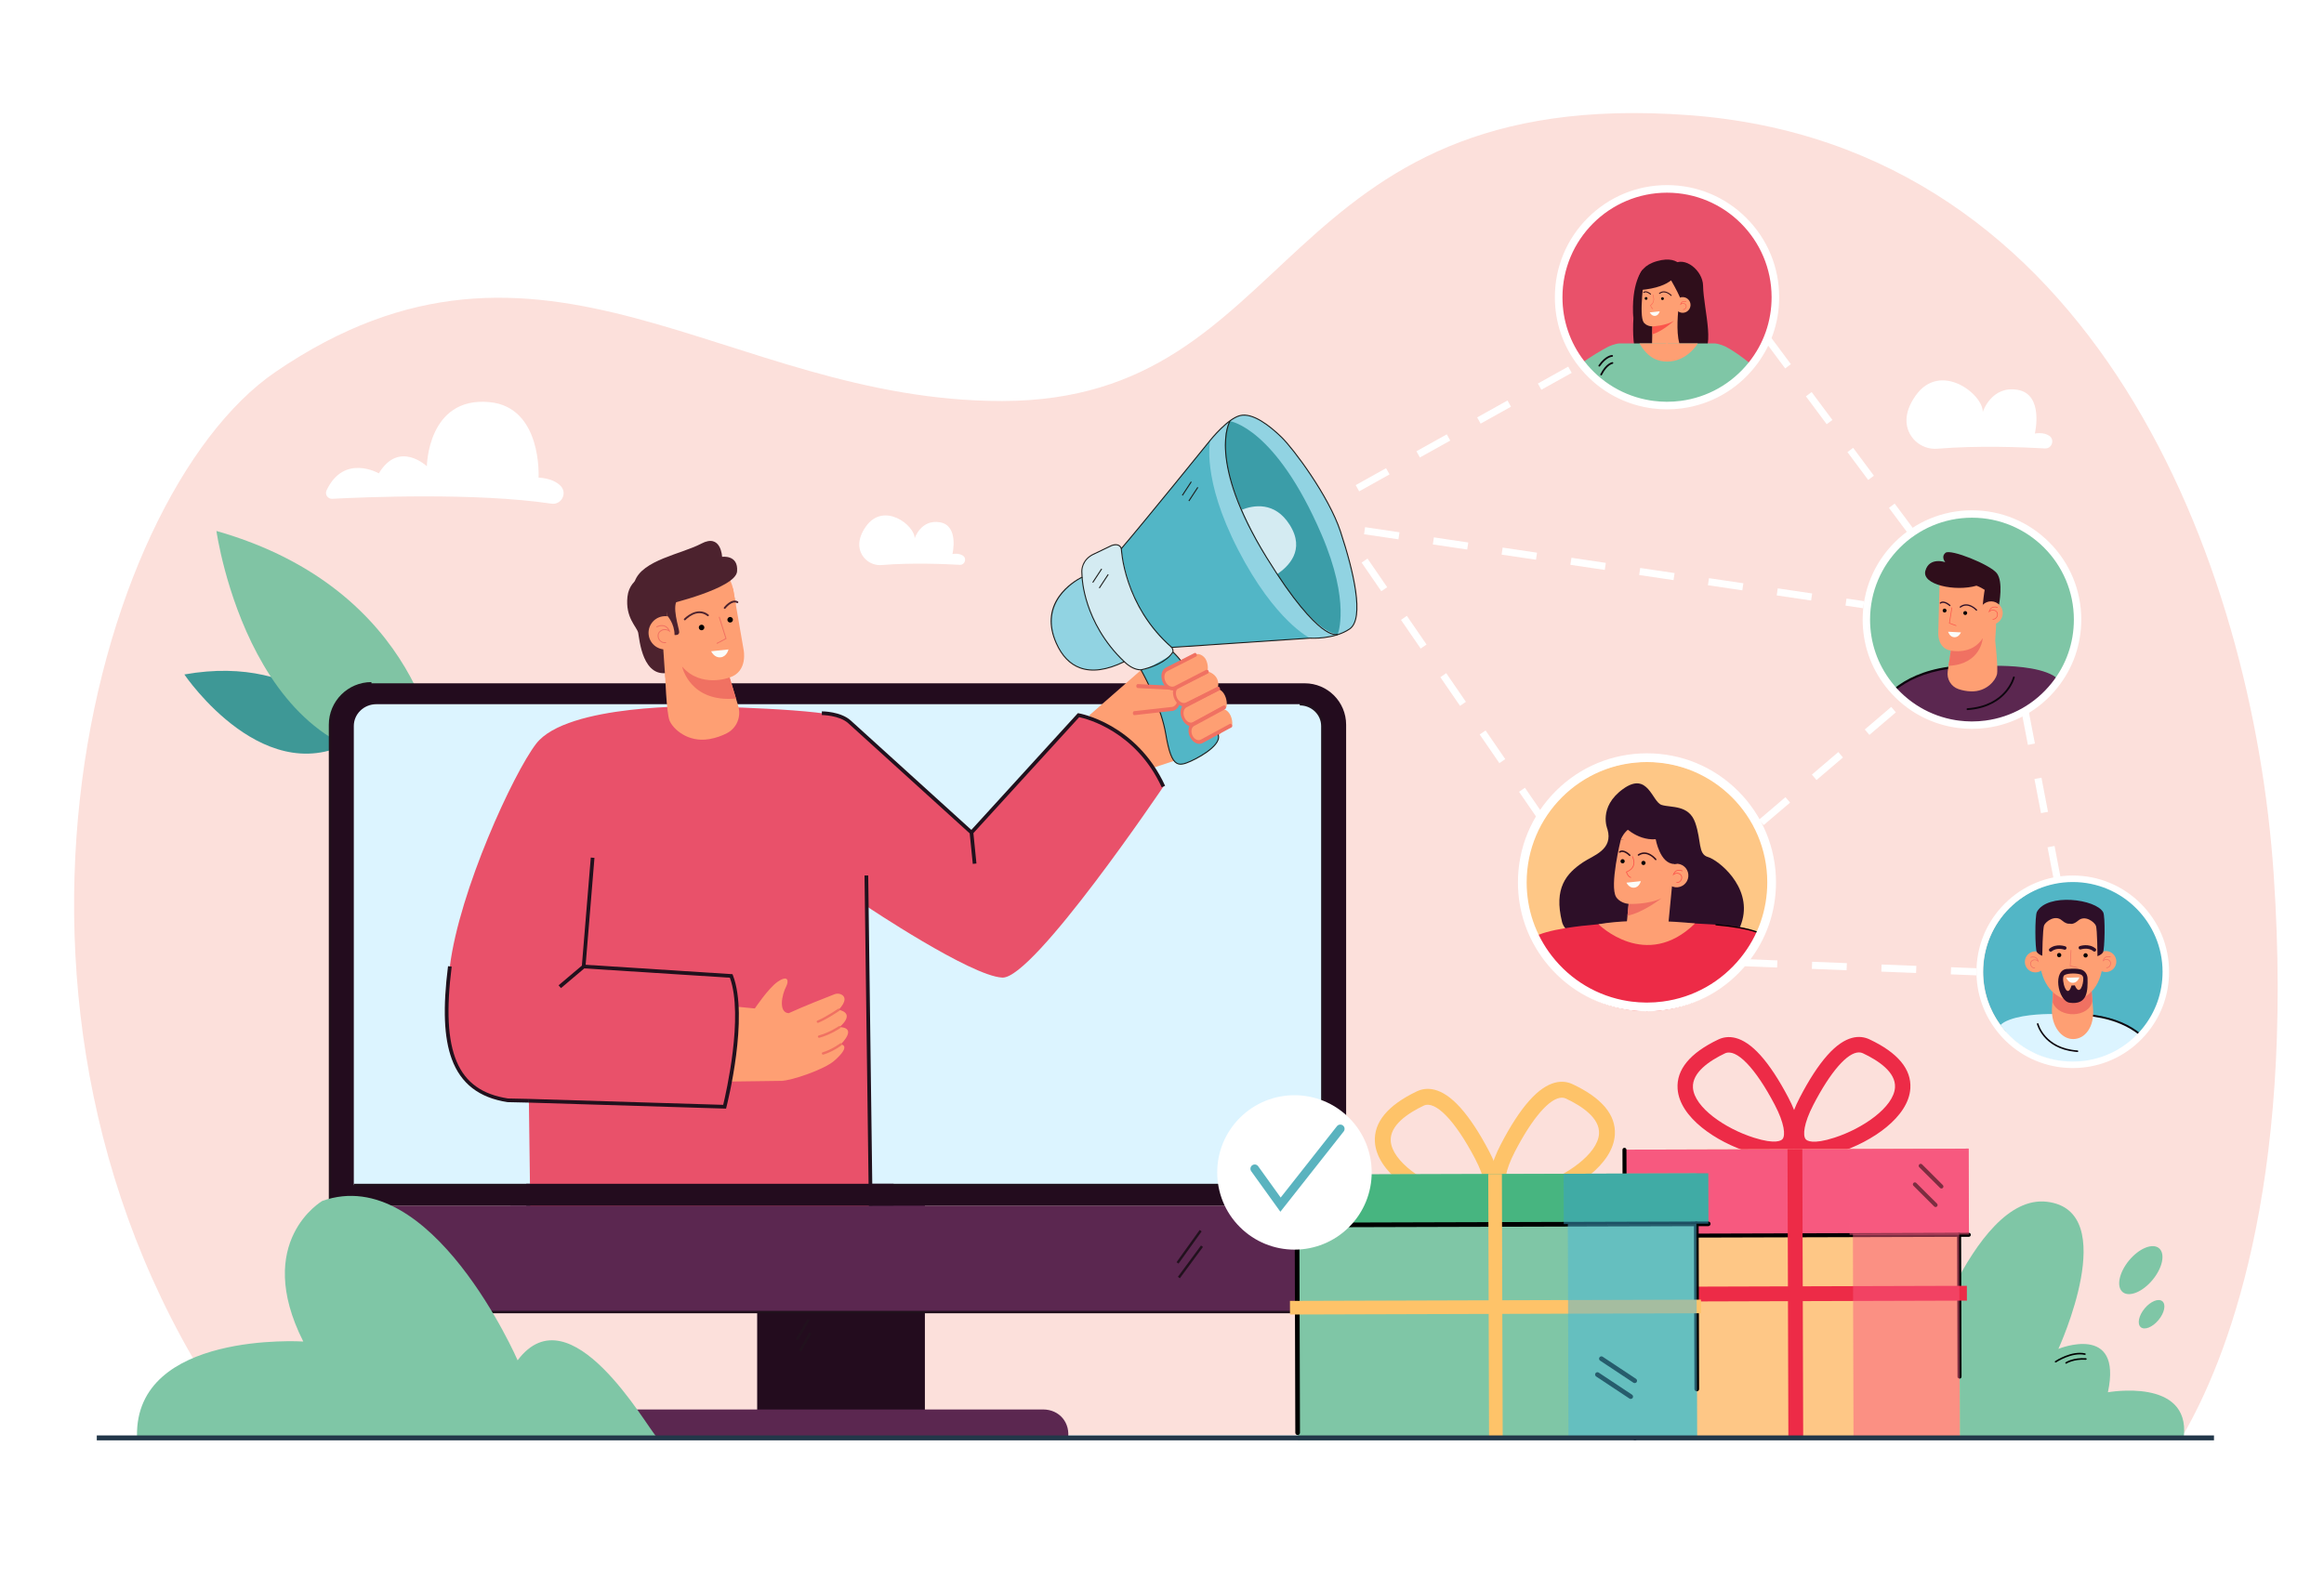 <?xml version="1.0" encoding="utf-8"?>
<!-- Generator: Adobe Illustrator 27.5.0, SVG Export Plug-In . SVG Version: 6.00 Build 0)  -->
<svg version="1.1" id="Layer_1" xmlns="http://www.w3.org/2000/svg" xmlns:xlink="http://www.w3.org/1999/xlink" x="0px" y="0px"
	 viewBox="0 0 2944 2000" style="enable-background:new 0 0 2944 2000;" xml:space="preserve">
<rect style="fill:#FFFFFF;" width="2944" height="2000"/>
<g>
	<g>
		<g>
			<path style="fill:#FCE0DB;" d="M307.886,1818.246C-64.963,1308.001,115.615,630.603,349.065,471.225
				c338.753-231.268,569.478,37.297,920.494,36.921c377.393-0.403,342.954-401.47,870.589-362.18
				c513.934,38.27,713.233,567.208,740.073,961.177c27.352,401.495-61.451,619.255-114.602,711.103H307.886z"/>
		</g>
	</g>
	<g>
		<g>
			<g>
				<g>
					<g>
						<g>
							<g>
								<path style="fill:#7FC6A6;" d="M2307.19,1822.02c4.296-3.437,74.372-138.55,120.768-74.111
									c0,0,69.594-236.275,164.963-225.106c95.369,11.169,14.606,186.443,14.606,186.443s81.622-33.508,62.72,54.988
									c0,0,103.961-18.902,96.229,55.847L2307.19,1822.02z"/>
							</g>
						</g>
					</g>
				</g>
			</g>
			<g>
				<g>
					<g>
						<g>
							<g>
								
									<ellipse transform="matrix(0.638 -0.77 0.77 0.638 -258.14 2670.712)" style="fill:#7FC6A6;" cx="2712.246" cy="1609.985" rx="36.086" ry="19.332"/>
							</g>
						</g>
					</g>
				</g>
			</g>
			<g>
				<g>
					<g>
						<g>
							<g>
								<path style="fill:#7FC6A6;" d="M2716.767,1658.029c-7.529,9.083-9.688,19.716-4.822,23.75s14.914-0.06,22.443-9.144
									s9.688-19.716,4.822-23.75C2734.344,1644.853,2724.296,1648.946,2716.767,1658.029z"/>
							</g>
						</g>
					</g>
				</g>
			</g>
		</g>
		<g>
			<g>
				<g>
					<g>
						<g>
							<g>
								<path d="M2603.75,1726.524c-0.244-0.053-0.469-0.197-0.618-0.421c-0.306-0.458-0.183-1.078,0.275-1.384
									c0.833-0.557,20.616-13.603,37.979-9.836c0.004,0.001,0.006,0.001,0.01,0.002c0.539,0.117,0.88,0.649,0.763,1.187
									c-0.117,0.538-0.648,0.88-1.187,0.763c-0.002-0.001-0.006-0.001-0.01-0.002c-16.529-3.586-36.25,9.413-36.447,9.545
									C2604.281,1726.535,2604.005,1726.58,2603.75,1726.524z"/>
							</g>
						</g>
					</g>
				</g>
			</g>
			<g>
				<g>
					<g>
						<g>
							<g>
								<path d="M2617.045,1728.016c-0.246-0.053-0.471-0.198-0.621-0.425c-0.304-0.459-0.178-1.078,0.281-1.383
									c0.381-0.252,9.518-6.167,25.742-5.158c0.554,0.036,0.968,0.508,0.934,1.058c-0.034,0.55-0.508,0.969-1.058,0.934
									c-15.562-0.968-24.429,4.772-24.516,4.83C2617.574,1728.027,2617.3,1728.071,2617.045,1728.016z"/>
							</g>
						</g>
					</g>
				</g>
			</g>
		</g>
		<g>
			<g>
				<g>
					<g>
						<g>
							<path d="M2369.287,1766.605c-0.25,0-0.5-0.093-0.693-0.28c-0.396-0.383-0.407-1.015-0.025-1.411
								c0.696-0.721,17.264-17.664,35.031-17.664c0.574,0.012,1.008,0.443,1.008,0.998c0,0.551-0.447,0.998-0.998,0.998
								c-0.001-0.001-0.007,0-0.01,0c-16.929,0-33.43,16.884-33.595,17.055C2369.809,1766.503,2369.548,1766.605,2369.287,1766.605z
								"/>
						</g>
					</g>
				</g>
			</g>
		</g>
		<g>
			<g>
				<g>
					<g>
						<g>
							<path d="M2382.596,1765.243c-0.251,0-0.503-0.094-0.697-0.284c-0.394-0.385-0.402-1.016-0.018-1.41
								c0.318-0.327,7.993-8.045,24.062-10.498c0.553-0.082,1.054,0.292,1.137,0.836c0.083,0.545-0.291,1.054-0.835,1.137
								c-15.361,2.345-22.862,9.844-22.935,9.919C2383.115,1765.143,2382.856,1765.243,2382.596,1765.243z"/>
						</g>
					</g>
				</g>
			</g>
		</g>
	</g>
	<g>
		<path style="fill:#FFFFFF;" d="M1949.244,1039.631l-24.928-36.306l7.448-5.113l24.928,36.306L1949.244,1039.631z
			 M1899.388,967.021l-24.929-36.305l7.448-5.113l24.929,36.305L1899.388,967.021z M1849.531,894.411l-24.929-36.305l7.448-5.114
			l24.929,36.305L1849.531,894.411z M1799.673,821.802l-24.929-36.305l7.448-5.113l24.929,36.305L1799.673,821.802z
			 M1749.817,749.191l-24.929-36.305l7.448-5.113l24.929,36.305L1749.817,749.191z"/>
	</g>
	<g>
		<g>
			<g>
				<g>
					<g>
						<g>
							<g>
								<g>
									<path style="fill:#3E9896;" d="M454.052,934.089c0,0-64.872-107.255-220.507-79.442
										C233.545,854.647,338.319,1010.028,454.052,934.089z"/>
								</g>
							</g>
						</g>
					</g>
				</g>
			</g>
		</g>
		<g>
			<g>
				<g>
					<g>
						<g>
							<g>
								<g>
									<path style="fill:#80C4A4;" d="M555.358,962.402c0,0-19.325-214.995-281.174-289.579
										C274.184,672.823,318.882,992.443,555.358,962.402z"/>
								</g>
							</g>
						</g>
					</g>
				</g>
			</g>
		</g>
	</g>
	<g>
		<g>
			<g>
				<g>
					<g>
						<g>
							<path style="fill:#FFFFFF;" d="M420.855,632.056c41.021-2.164,181.597-8.093,277.726,6.158
								c12.469,1.848,20.411-13.095,11.785-22.287c-5.045-5.376-13.651-9.755-28.125-10.768c0,0,4.985-89.743-62.803-95.687
								c-77.746-6.818-78.688,81.35-78.688,81.35s-35.337-33.547-60.823,8.985c0,0-44.045-25.457-66.262,21.562
								C411.241,626.496,415.192,632.355,420.855,632.056z"/>
						</g>
					</g>
				</g>
			</g>
		</g>
	</g>
	<g>
		<g>
			<g>
				<g>
					<g>
						<g>
							<g>
								<path style="fill:#FFFFFF;" d="M1215.812,715.728c-18.36-1.052-61.401-2.886-98.818,0.269
									c-15.48,1.305-28.845-11.06-28.498-26.591c0.142-6.357,2.422-13.752,8.323-22.131c22.718-32.265,62.208-1.452,61.829,14.927
									c0,0,7.983-24.662,32.231-20.344c24.248,4.317,15.673,40.184,15.673,40.184s7.825-1.654,13.249,2.049
									C1225.135,707.73,1222.26,716.097,1215.812,715.728z"/>
							</g>
						</g>
					</g>
				</g>
			</g>
		</g>
	</g>
	<g>
		<g>
			<g>
				<g>
					<g>
						<g>
							<g>
								<path style="fill:#FFFFFF;" d="M2590.47,568.216c-25.292-1.449-84.583-3.976-136.126,0.37
									c-21.324,1.798-39.736-15.236-39.257-36.631c0.196-8.757,3.337-18.944,11.465-30.487c31.295-44.446,85.694-2,85.172,20.562
									c0,0,10.997-33.972,44.4-28.025c33.403,5.947,21.59,55.355,21.59,55.355s10.779-2.278,18.251,2.823
									C2603.313,557.199,2599.352,568.725,2590.47,568.216z"/>
							</g>
						</g>
					</g>
				</g>
			</g>
		</g>
	</g>
	<g>
		<g>
			<g>
				<g>
					<g>
						<rect x="959.168" y="1366.273" style="fill:#230C1E;" width="212.46" height="445.116"/>
					</g>
				</g>
			</g>
		</g>
		<g>
			<g>
				<g>
					<g>
						<path style="fill:#230C1E;" d="M1705.245,1528.055V918.3c0-28.972-23.486-52.458-52.458-52.458H470.527
							c-28.972,0-52.458,23.486-52.458,52.458v609.755H1705.245z"/>
					</g>
				</g>
			</g>
		</g>
		<g>
			<g>
				<g>
					<g>
						<path style="fill:#5B2750;" d="M418.069,1528.055v97.712c0,20.324,13.434,36.8,30.006,36.8h1227.163
							c16.572,0,30.007-16.476,30.007-36.8v-97.712H418.069z"/>
					</g>
				</g>
			</g>
		</g>
		<g>
			<g>
				<g>
					<g>
						<path style="fill:#DCF4FF;" d="M1675.115,1501.576V919.929c0-15.247-12.805-27.607-28.602-27.607H476.801
							c-15.796,0-28.602,12.36-28.602,27.607v581.647H1675.115z"/>
					</g>
				</g>
			</g>
		</g>
		<g>
			<g>
				<g>
					<g>
						<path style="fill:#5B2750;" d="M1352.787,1824.09c3.607-21.037-10.523-38.091-31.56-38.091H809.933
							c-21.037,0-41.014,17.054-44.621,38.091l0,0H1352.787z"/>
					</g>
				</g>
			</g>
		</g>
		<g>
			<g>
				<g>
					<g>
						<path style="fill:#21111D;" d="M1675.239,1664.105H448.076c-17.394,0-31.544-17.198-31.544-38.337V918.301
							c0-29.773,24.222-53.996,53.995-53.996v3.075c-28.077,0-50.92,22.843-50.92,50.92v707.467
							c0,19.443,12.771,35.262,28.468,35.262h1227.163V1664.105z"/>
					</g>
				</g>
			</g>
		</g>
		<g>
			<g>
				<g>
					<g>
						
							<rect x="1481.97" y="1577.645" transform="matrix(0.583 -0.812 0.812 0.583 -654.595 1882.949)" style="fill:#21111D;" width="50.219" height="3.075"/>
					</g>
				</g>
			</g>
		</g>
		<g>
			<g>
				<g>
					<g>
						
							<rect x="1482.419" y="1597.481" transform="matrix(0.594 -0.805 0.805 0.594 -674.389 1862.359)" style="fill:#21111D;" width="49.319" height="3.076"/>
					</g>
				</g>
			</g>
		</g>
		<g>
			<g>
				<g>
					<g>
						
							<rect x="1002.828" y="1683.319" transform="matrix(0.496 -0.868 0.868 0.496 -950.178 1732.362)" style="fill:#21111D;" width="29.378" height="3.075"/>
					</g>
				</g>
			</g>
		</g>
		<g>
			<g>
				<g>
					<g>
						
							<rect x="1006.239" y="1699.49" transform="matrix(0.506 -0.863 0.863 0.506 -963.677 1719.445)" style="fill:#21111D;" width="26.048" height="3.075"/>
					</g>
				</g>
			</g>
		</g>
		<g>
			<g>
				<g>
					<g>
						<path style="fill:#21111D;" d="M1676.652,1503.113H448.199v-3.075h1225.378v-580.11c0-14.375-12.141-26.069-27.063-26.069
							v-3.075c16.619,0,30.138,13.074,30.138,29.144V1503.113z"/>
					</g>
				</g>
			</g>
		</g>
		<g>
			<g>
				<g>
					<g>
						<g>
							<g>
								<g>
									<g>
										<g>
											<g>
												<path style="fill:#FE9F73;" d="M1445.009,849.445l40.266,0.578c6.988-1.836,20.77-6.435,37.17-10.905
													c4.612,13.573,8.52,23.936,10.235,23.607l0.63,3.091c0.161,0.791,0.629,1.44,1.252,1.857
													c3.048,14.286,6.496,32.531,10.375,47.609c2.757,10.712,5.419,8.853-1.458,17.012
													c-3.979,4.72-26.924,23.041-36.437,25.292l-62.04,20.586c-4.162-18.906-67.29-68.322-64.873-71.954L1445.009,849.445z"
													/>
											</g>
										</g>
									</g>
								</g>
							</g>
						</g>
					</g>
				</g>
			</g>
			<g>
				<g>
					<g>
						<g>
							<g>
								<g>
									<path style="fill:#E9516A;" d="M1103.333,1552.973l1.373-1.791l-7.186-403.026c0,0,132.556,88.905,172.281,90.608
										c39.726,1.702,203.975-242.096,203.975-242.096c-34.618-79.451-107.499-90.463-107.499-90.463l-135.634,148.687
										l-158.902-144.147c-21.187-12.863-184.061-15.646-184.061-15.646s-169.391-3.721-208.552,47.379
										c-29.014,37.859-97.146,186.001-109.252,282.099c-12.107,96.098,0,158.335,73.398,169.685l26.7,0.567l2.054,158.146
										C672.028,1552.973,819.958,1586.267,1103.333,1552.973L1103.333,1552.973z"/>
								</g>
							</g>
						</g>
					</g>
				</g>
				<g>
					<g>
						<g>
							<g>
								<g>
									<polygon style="fill:#21111D;" points="710.615,1252.089 707.595,1248.516 737.12,1223.554 748.391,1086.669 
										753.054,1087.052 741.623,1225.874 									"/>
								</g>
							</g>
						</g>
					</g>
				</g>
				<g>
					<g>
						<g>
							<g>
								<g>
									<path style="fill:#21111D;" d="M669.925,1397.167l-27.009-0.594c-36.024-5.571-59.118-23.419-70.6-54.564
										c-9.962-27.022-11.475-64.429-4.761-117.725l4.642,0.585c-13.685,108.624,6.968,157.039,71.28,167.056l26.545,0.563
										L669.925,1397.167z"/>
								</g>
							</g>
						</g>
					</g>
				</g>
				<g>
					<g>
						<g>
							<g>
								<g>
									<path style="fill:#21111D;" d="M1232.288,1094.662l-3.884-38.642l-153.87-139.584
										c-11.28-10.231-33.199-10.367-33.418-10.367v-4.679c0,0,0,0,0.002,0c0.996,0,23.942,0.133,36.56,11.58l155.204,140.792
										l4.062,40.432L1232.288,1094.662z"/>
								</g>
							</g>
						</g>
					</g>
				</g>
				<g>
					<g>
						<g>
							<g>
								<g>
									<path style="fill:#21111D;" d="M1232.373,1056.467l-3.459-3.153l136.49-149.624l1.252,0.204
										c0.724,0.118,72.877,12.735,109.245,91.795l-4.25,1.956c-32.715-71.116-95.042-86.877-104.532-88.892L1232.373,1056.467z"
										/>
								</g>
							</g>
						</g>
					</g>
				</g>
				<g>
					<g>
						<g>
							<g>
								<g>
									<path style="fill:#21111D;" d="M926.191,1569.203c-1.389,0-2.755-0.007-4.097-0.019l0.046-4.679
										c58.422,0.626,162.794-11.673,178.826-13.601l-5.799-441.496l4.679-0.062l5.853,445.691l-2.079,0.259
										C1102.471,1555.437,990.366,1569.203,926.191,1569.203z"/>
								</g>
							</g>
						</g>
					</g>
				</g>
				<g>
					<g>
						<g>
							<g>
								<g>
									<path style="fill:#FE9F73;" d="M827.649,726.602c0,0,32.032-20.67,64.544-15.418c18.827,3.041,33.548,17.899,36.793,36.691
										l3.172,18.377l-101.573-24.066c0,0-13.74,9.66-12.912,7.303C818.503,747.133,827.649,726.602,827.649,726.602z"/>
								</g>
							</g>
						</g>
					</g>
				</g>
				<g>
					<g>
						<g>
							<g>
								<g>
									<g>
										<g>
											<g>
												<path style="fill:#FE9F73;" d="M928.62,745.811l13.379,77.5c0,0,5.934,27.491-17.698,35.135l10.901,36.164
													c4.052,13.442-1.89,28.007-14.358,34.46c-6.097,3.155-13.538,5.975-22.269,7.482
													c-27.69,4.78-46.274-13.399-50.375-23.384c-4.1-9.986-5.742-60.793-5.742-60.793l-5.052-24.233l-13.155-95.004
													L928.62,745.811z"/>
											</g>
										</g>
									</g>
								</g>
							</g>
						</g>
					</g>
				</g>
				<g>
					<g>
						<g>
							<g>
								<g>
									<g>
										<g>
											<g>
												<path style="fill:#4C222E;" d="M867.509,786.03c-0.292,0.005-0.586-0.099-0.817-0.313
													c-0.473-0.439-0.502-1.18-0.062-1.654c0.158-0.171,15.976-16.919,30.893-5.317c0.51,0.396,0.603,1.132,0.206,1.642
													c-0.397,0.512-1.132,0.604-1.643,0.205c-13.218-10.278-27.152,4.43-27.739,5.061
													C868.121,785.898,867.816,786.024,867.509,786.03z"/>
											</g>
										</g>
									</g>
								</g>
							</g>
						</g>
					</g>
				</g>
				<g>
					<g>
						<g>
							<g>
								<g>
									<g>
										<g>
											<g>
												<path style="fill:#4C222E;" d="M918.309,771.48c-0.321,0.066-0.668-0.003-0.948-0.219
													c-0.512-0.393-0.609-1.128-0.216-1.641c0.38-0.496,9.408-12.092,17.539-7.575c0.565,0.314,0.769,1.026,0.455,1.591
													c-0.313,0.567-1.026,0.77-1.592,0.455c-6.37-3.538-14.464,6.851-14.545,6.956
													C918.824,771.279,918.575,771.426,918.309,771.48z"/>
											</g>
										</g>
									</g>
								</g>
							</g>
						</g>
					</g>
				</g>
				<g>
					<g>
						<g>
							<g>
								<g>
									<g>
										<g>
											<g>
												<path d="M892.211,794.528c0.33,1.912-0.952,3.729-2.864,4.059c-1.912,0.33-3.729-0.952-4.059-2.864
													c-0.33-1.912,0.952-3.729,2.864-4.059C890.064,791.335,891.881,792.616,892.211,794.528z"/>
											</g>
										</g>
									</g>
								</g>
							</g>
						</g>
					</g>
				</g>
				<g>
					<g>
						<g>
							<g>
								<g>
									<g>
										<g>
											<g>
												<path d="M928.406,784.716c0.33,1.912-0.952,3.729-2.864,4.059c-1.912,0.33-3.729-0.952-4.059-2.864
													c-0.33-1.912,0.952-3.729,2.864-4.059C926.259,781.522,928.076,782.804,928.406,784.716z"/>
											</g>
										</g>
									</g>
								</g>
							</g>
						</g>
					</g>
				</g>
				<g>
					<g>
						<g>
							<g>
								<g>
									<g>
										<g>
											<g>
												<path style="fill:#4C222E;" d="M827.441,725.394c0,0-29.552,3.652-32.562,30.575
													c-3.009,26.923,12.002,38.289,13.578,45.889c1.576,7.599,5.289,60.029,40.804,49.938l-4.924-86.809l-18.443-31.716
													L827.441,725.394z"/>
											</g>
										</g>
									</g>
								</g>
							</g>
						</g>
					</g>
				</g>
				<g>
					<g>
						<g>
							<g>
								<g>
									<g>
										<g>
											<g>
												<path style="fill:#FE9F73;" d="M863.416,798.261c1.98,11.47-5.713,22.373-17.183,24.353
													c-11.47,1.98-22.373-5.713-24.353-17.183c-1.98-11.47,5.713-22.373,17.183-24.353
													C850.532,779.099,861.436,786.792,863.416,798.261z"/>
											</g>
										</g>
									</g>
								</g>
							</g>
						</g>
					</g>
				</g>
				<g>
					<g>
						<g>
							<g>
								<g>
									<g>
										<g>
											<g>
												<path style="fill:#F07162;" d="M843.308,814.839c-4.314,0.745-7.756-2.001-9.264-5.077
													c-1.784-3.639-1.141-7.585,1.638-10.055c4.107-3.649,8.592-2.537,10.971-1.5c-1.303-2.203-3.005-3.676-5.075-4.389
													c-4.48-1.546-9.272,0.971-9.32,0.996c-0.284,0.154-0.64,0.045-0.793-0.24c-0.152-0.285-0.045-0.638,0.239-0.792
													c0.213-0.114,5.278-2.781,10.247-1.074c2.869,0.985,5.091,3.224,6.604,6.651l0.849,1.922l-1.721-1.207
													c-0.243-0.171-6.011-4.121-11.223,0.508c-2.886,2.563-2.539,6.27-1.365,8.664c1.219,2.486,4.042,5.125,8.009,4.44
													c0.04-0.007,0.077-0.017,0.119-0.022c0.314-0.054,0.615,0.154,0.675,0.47c0.059,0.317-0.15,0.623-0.468,0.683
													C843.39,814.823,843.349,814.831,843.308,814.839z"/>
											</g>
										</g>
									</g>
								</g>
							</g>
						</g>
					</g>
				</g>
				<g>
					<g>
						<g>
							<g>
								<g>
									<g>
										<g>
											<g>
												<path style="fill:#F07162;" d="M864.069,844.619c0,0,9.626,46.067,68.273,40.5l-8.041-26.673
													C924.302,858.446,888.063,872.469,864.069,844.619z"/>
											</g>
										</g>
									</g>
								</g>
							</g>
						</g>
					</g>
				</g>
				<g>
					<g>
						<g>
							<g>
								<g>
									<g>
										<g>
											<g>
												<path style="fill:#F07162;" d="M908.451,815.768c-0.242,0.042-0.494-0.073-0.616-0.301
													c-0.153-0.286-0.044-0.64,0.24-0.792l10.905-5.82l-8.352-26.586c-0.097-0.308,0.074-0.637,0.383-0.733
													c0.31-0.106,0.637,0.075,0.734,0.383l8.643,27.512l-11.762,6.277C908.571,815.738,908.511,815.758,908.451,815.768z"/>
											</g>
										</g>
									</g>
								</g>
							</g>
						</g>
					</g>
				</g>
				<g>
					<g>
						<g>
							<g>
								<g>
									<g>
										<polygon style="fill:#FE9F73;" points="842.715,858.972 839.993,819.208 849.878,818.609 856.631,857.729 										"/>
									</g>
								</g>
							</g>
						</g>
					</g>
				</g>
				<g>
					<g>
						<g>
							<g>
								<g>
									<path style="fill:#4C222E;" d="M844.546,766.195c0,0,87.293-20.45,89.164-42.051c1.871-21.6-18.965-18.564-18.965-18.564
										s-1.182-30.032-26.324-16.733c-25.141,13.299-74.695,20.681-84.311,47.768
										C794.495,763.703,844.546,766.195,844.546,766.195z"/>
								</g>
							</g>
						</g>
					</g>
				</g>
				<g>
					<g>
						<g>
							<g>
								<path style="fill:#4C222E;" d="M841.908,760.979l3.283,19.042c0,0,9.315,9.928,9.321,24.58c0,0,5.738,1.05,5.907-3.569
									c0.169-4.62-10.808-34.617-0.988-42.111c9.82-7.494-21.927-8.054-22.784-7.422c-0.858,0.631-17.055,12.775-14.773,11.973
									C824.157,762.669,841.908,760.979,841.908,760.979z"/>
							</g>
						</g>
					</g>
				</g>
				<g>
					<g>
						<g>
							<g>
								<g>
									<g>
										<g>
											<g>
												<path style="fill:#FE9F73;" d="M1063.424,1301.599c21.373-18.831-1.021-22-1.021-22
													c10.433-11.286,8.007-16.55,4.175-18.978c-2.805-1.777-6.33-1.973-9.426-0.77c-9.827,3.817-39.79,15.572-58.095,24.029
													c-13.015-0.922-8.864-22.861-3.042-34.103c2.999-5.792,3.206-15.359-10.917-5.724
													c-11.54,7.874-28.882,33.797-28.882,33.797l-72.533-6.97l10.806,99.954c0,0,82.798-1.158,95.274-1.246
													c12.476-0.088,54.255-14.314,66.874-25.298c22.898-19.932,8.495-20.948,8.495-20.948
													C1086.977,1300.408,1063.424,1301.599,1063.424,1301.599z"/>
											</g>
										</g>
									</g>
								</g>
							</g>
						</g>
					</g>
				</g>
				<g>
					<g>
						<g>
							<g>
								<g>
									<g>
										<g>
											<g>
												<g>
													<path style="fill:#F07162;" d="M1036.227,1296.101c-0.631,0.05-1.249-0.306-1.504-0.924
														c-0.316-0.766,0.049-1.642,0.815-1.958c10.735-4.43,25.867-14.754,26.017-14.858c0.683-0.466,1.616-0.291,2.086,0.39
														c0.468,0.684,0.293,1.618-0.39,2.086c-0.63,0.43-15.541,10.604-26.57,15.154
														C1036.532,1296.054,1036.379,1296.089,1036.227,1296.101z"/>
												</g>
											</g>
										</g>
									</g>
								</g>
							</g>
						</g>
					</g>
				</g>
				<g>
					<g>
						<g>
							<g>
								<g>
									<g>
										<g>
											<g>
												<g>
													<path style="fill:#F07162;" d="M1037.713,1315.041c-0.707,0.056-1.374-0.397-1.565-1.107
														c-0.214-0.8,0.26-1.622,1.06-1.837c13.647-3.665,25.244-11.65,25.359-11.73c0.684-0.474,1.618-0.302,2.088,0.375
														c0.472,0.682,0.305,1.616-0.375,2.088c-0.489,0.339-12.125,8.359-26.295,12.165
														C1037.895,1315.018,1037.804,1315.034,1037.713,1315.041z"/>
												</g>
											</g>
										</g>
									</g>
								</g>
							</g>
						</g>
					</g>
				</g>
				<g>
					<g>
						<g>
							<g>
								<g>
									<g>
										<g>
											<g>
												<g>
													<path style="fill:#F07162;" d="M1042.732,1336.378c-0.689,0.054-1.346-0.376-1.553-1.065
														c-0.237-0.792,0.213-1.629,1.007-1.867c11.69-3.504,21.938-11.222,22.041-11.301c0.658-0.502,1.6-0.371,2.102,0.289
														c0.5,0.659,0.371,1.6-0.289,2.102c-0.434,0.329-10.786,8.124-22.993,11.783
														C1042.941,1336.351,1042.837,1336.37,1042.732,1336.378z"/>
												</g>
											</g>
										</g>
									</g>
								</g>
							</g>
						</g>
					</g>
				</g>
				<g>
					<g>
						<g>
							<g>
								<g>
									<path style="fill:#E9516A;" d="M776.135,1227.068l150.136,9.614c0,0,14.755,46.536-2.978,140.888
										c-1.722,9.162-5.346,24.824-5.346,24.824s-74.107,5.907-85.738-18.165c-7.304-15.116,8.665-80.411,8.665-80.411
										L776.135,1227.068z"/>
								</g>
							</g>
						</g>
					</g>
				</g>
				<g>
					<g>
						<g>
							<g>
								<g>
									<path style="fill:#21111D;" d="M919.75,1404.79l-249.847-7.624l0.142-4.677l246.082,7.509
										c3.516-14.56,26.048-112.542,8.483-161.077l-185.388-11.871l0.299-4.67l188.395,12.064l0.537,1.397
										c20.464,53.054-7.057,162.498-8.239,167.131L919.75,1404.79z"/>
								</g>
							</g>
						</g>
					</g>
				</g>
			</g>
			<g>
				<g>
					<g>
						<g>
							<g>
								<path style="fill:#FBFDFA;" d="M900.891,825.247c0.337-0.094,21.956-2.322,21.956-2.322s-2.008,9.174-10.041,10.023
									C904.772,833.798,900.891,825.247,900.891,825.247z"/>
							</g>
						</g>
					</g>
				</g>
			</g>
			<g>
				<g>
					<g>
						<path style="fill:#91D3E2;" d="M1373.052,730.206c0,0-61.061,26.188-34.927,84.885c24.365,54.726,75.723,28.522,88.943,21.909
							S1373.052,730.206,1373.052,730.206z"/>
					</g>
				</g>
				<g>
					<g>
						<path style="fill:#52B6C6;" d="M1442.755,844.156c0,0,27.299,46.07,33.997,85.756c6.247,37.01,12.997,41.648,26.107,36.906
							c13.11-4.742,43.504-21.483,40.621-34.526c-2.883-13.043-26.611-77.604-58.682-107.079
							C1452.727,795.739,1442.755,844.156,1442.755,844.156z"/>
					</g>
				</g>
				<g>
					<g>
						<path style="fill:#52B6C6;" d="M1533.103,557.907c0,0-84.785,104.925-112.609,137.249l-11.966,34.983l37.275,82.575
							l38.533,7.634l175.166-11.714l-8.863-17.657l-52.642-75.694l-40.978-91.254l-20.214-57.444L1533.103,557.907z"/>
					</g>
				</g>
				<g>
					<g>
						<path style="fill:#D4EBF2;" d="M1420.494,695.157c0,0,5.716,76.987,63.842,125.192c0,0,3.833,4.883-0.384,9.697
							l-29.252,16.436c0,0-13.177,9.058-31.056-8.563c-17.879-17.621-52.164-58.783-53.212-114.071c0,0-0.621-14.877,15.816-22.045
							l21.686-10.417C1407.933,691.385,1417.645,687.094,1420.494,695.157z"/>
					</g>
				</g>
				<g>
					<g>
						<path style="fill:#91D3E2;" d="M1533.103,557.907c0,0,21.993-27.538,37.952-31.355s37.444,12.991,52.327,27.424
							c14.883,14.432,59.938,74.66,74.712,119.515c14.775,44.856,31.734,109.849,11.54,123.55
							c-20.194,13.701-50.132,11.593-50.132,11.593s-44.26-21.296-91.035-111.917
							C1521.693,606.096,1533.103,557.907,1533.103,557.907z"/>
					</g>
				</g>
				<g>
					<g>
						<path style="fill:#3B9DA8;" d="M1694.553,803.847c0,0,16.692-40.161-20.456-126.566
							c-58.488-136.04-116.038-143.562-116.038-143.562s-30.517,39.501,42.778,166.473
							C1661.232,804.816,1694.553,803.847,1694.553,803.847z"/>
					</g>
				</g>
				<g>
					<g>
						<path style="fill:#D4EBF2;" d="M1573.149,645.917c6.954,15.999,15.995,34.019,27.688,54.275
							c5.852,10.138,11.447,19.273,16.784,27.524c14.447-9.805,36.493-30.577,16.063-62.808
							C1614.755,635.044,1587.682,640.164,1573.149,645.917z"/>
					</g>
				</g>
				<g>
					<g>
						<path style="fill:#1D1D1B;" d="M1500.365,968.288c-4.208,1.128-7.387,0.9-10.086-0.675
							c-6.161-3.596-10.264-14.487-14.164-37.593c-5.302-31.417-23.375-66.573-31.106-80.575
							c-6.944-0.201-13.988-3.642-20.952-10.232c-21.914,10.636-40.776,13.21-56.069,7.652
							c-13.001-4.724-23.246-15.326-30.453-31.511c-9.891-22.217-8.656-42.371,3.672-59.905
							c9.533-13.558,23.103-21.554,28.894-24.535c-0.167-2.365-0.273-4.736-0.317-7.055c-0.006-0.139-0.447-15.389,16.204-22.65
							l21.665-10.407c0.23-0.103,5.259-2.284,9.338-0.523c1.63,0.703,2.87,1.932,3.698,3.659
							c28.186-32.847,111.071-135.396,111.912-136.437c0.901-1.129,22.308-27.77,38.304-31.577
							c16.229-3.881,37.74,12.86,52.927,27.588c15.105,14.648,60.048,74.759,74.876,119.777
							c16.205,49.198,31.318,110.698,11.289,124.287c-19.776,13.418-49.136,11.791-50.494,11.706L1485.46,820.92
							c0.575,1.057,1.308,2.885,1.067,5.035c16.881,16.114,30.775,41.165,39.475,59.386c9.966,20.873,16.589,39.94,18.108,46.812
							c1.658,7.501-7.005,15.582-14.565,21.04c-8.939,6.453-19.733,11.799-26.466,14.234
							C1502.128,967.77,1501.225,968.057,1500.365,968.288z M1424.3,837.657l0.326,0.313c6.951,6.68,13.942,10.109,20.776,10.191
							l0.375,0.005l0.182,0.328c7.659,13.835,26.052,49.453,31.429,81.311c3.778,22.384,7.828,33.357,13.542,36.692
							c2.928,1.709,6.429,1.623,11.709-0.285c12.565-4.545,42.976-21.266,40.21-33.78c-1.506-6.813-8.09-25.754-18.013-46.535
							c-8.694-18.207-22.593-43.263-39.438-59.233l-0.247-0.234l0.053-0.336c0.466-2.932-1.36-5.325-1.379-5.349l-0.745-0.959
							l1.211-0.082l175.21-11.716l0.044,0.003c0.297,0.021,29.953,1.932,49.724-11.483c8.753-5.939,11.131-22.58,7.067-49.461
							c-2.984-19.744-9.329-44.423-18.858-73.353c-14.763-44.821-59.509-104.67-74.549-119.254
							c-14.955-14.502-36.068-31.003-51.727-27.259c-0.161,0.039-0.326,0.08-0.489,0.124c-15.523,4.16-36.892,30.735-37.108,31.006
							c-0.85,1.052-85.112,105.305-112.625,137.267l-0.727,0.845l-0.371-1.051c-0.673-1.905-1.818-3.219-3.401-3.904
							c-3.556-1.539-8.243,0.488-8.29,0.508l-21.667,10.408c-15.839,6.907-15.474,20.847-15.45,21.437
							c0.047,2.449,0.163,4.943,0.345,7.426l0.031,0.429l-0.383,0.195c-9.439,4.786-55.362,31.28-32.353,82.958
							c7.058,15.852,17.055,26.223,29.713,30.823c15.045,5.467,33.706,2.844,55.465-7.796L1424.3,837.657z"/>
					</g>
				</g>
				<g>
					<g>
						<path style="fill:#1D1D1B;" d="M1423.734,838.905c-26.802-25.374-39.948-53.262-46.256-72.189
							c-6.839-20.52-7.343-35.256-7.347-35.402l1.291-0.038c0.005,0.145,0.508,14.729,7.298,35.081
							c6.263,18.773,19.311,46.436,45.902,71.61L1423.734,838.905z"/>
					</g>
				</g>
				<g>
					<g>
						<path style="fill:#1D1D1B;" d="M1483.912,820.836c-13.993-12.162-26.069-26.335-35.892-42.124
							c-7.857-12.63-14.298-26.316-19.143-40.679c-8.253-24.462-9.022-42.672-9.029-42.853l1.291-0.049
							c0.007,0.18,0.774,18.239,8.977,42.533c7.566,22.407,23.187,54.856,54.643,82.195L1483.912,820.836z"/>
					</g>
				</g>
				<g>
					<g>
						<path style="fill:#1D1D1B;" d="M1450.379,848.288c-2.755,0.738-4.575,1.098-4.863,1.154l-0.244-1.269
							c0.294-0.056,29.577-5.867,40.026-22.323l1.091,0.693C1478.168,839.488,1459.334,845.888,1450.379,848.288z"/>
					</g>
				</g>
				<g>
					<g>
						<path style="fill:#1D1D1B;" d="M1694.228,804.644c-1.87,0.501-7.981,0.999-19.85-8.022
							c-12.928-9.826-35.687-33.464-70.696-90.275c-17.315-28.098-30.522-54.657-39.254-78.939
							c-6.993-19.447-11.15-37.49-12.354-53.628c-2.059-27.583,5.126-39.883,5.433-40.393l1.107,0.665
							c-0.073,0.122-7.306,12.566-5.239,39.805c1.911,25.176,12.38,68.481,51.406,131.811c34.602,56.15,57.121,79.703,69.92,89.574
							c13.823,10.661,19.502,8.056,19.557,8.029l0.596,1.146C1694.813,804.44,1694.608,804.542,1694.228,804.644z"/>
					</g>
				</g>
				<g>
					<g>
						
							<rect x="1388.433" y="735.559" transform="matrix(0.548 -0.836 0.836 0.548 16.229 1502.454)" style="fill:#1D1D1B;" width="20.697" height="1.292"/>
					</g>
				</g>
				<g>
					<g>
						
							<rect x="1380.086" y="728.439" transform="matrix(0.548 -0.836 0.836 0.548 18.462 1492.345)" style="fill:#1D1D1B;" width="20.697" height="1.292"/>
					</g>
				</g>
				<g>
					<g>
						
							<rect x="1501.905" y="625.132" transform="matrix(0.548 -0.836 0.836 0.548 159.848 1547.466)" style="fill:#1D1D1B;" width="20.697" height="1.292"/>
					</g>
				</g>
				<g>
					<g>
						
							<rect x="1493.558" y="618.012" transform="matrix(0.548 -0.836 0.836 0.548 162.091 1537.354)" style="fill:#1D1D1B;" width="20.697" height="1.292"/>
					</g>
				</g>
			</g>
			<g>
				<polygon style="fill:#FE9F73;" points="1443.544,869.827 1486.879,871.92 1488.927,882.357 1491.656,891.396 1487.776,898.021 
					1459.038,900.815 1441.766,890.57 				"/>
			</g>
			<g>
				<g>
					<g>
						<g>
							<g>
								<g>
									<g>
										<g>
											<g>
												<g>
													<path style="fill:#F07162;" d="M1436.501,906.136c-0.831-0.293-1.44-1.343-1.422-2.561
														c0.021-1.403,0.868-2.494,1.891-2.439l46.389-5.2c4.388,0.218,8.099-4.091,8.441-9.815
														c0.183-3.065-0.541-6.027-2.042-8.338c-1.501-2.311-3.555-3.648-5.793-3.758l-42.693-2.125
														c-1.018-0.066-1.839-1.233-1.821-2.633c0.017-1.402,0.861-2.497,1.886-2.446l42.693,2.125
														c3.221,0.161,6.311,2.165,8.476,5.499c2.195,3.379,3.257,7.709,2.988,12.19c-0.502,8.379-5.863,14.697-12.206,14.38
														l-46.394,5.202C1436.759,906.209,1436.628,906.181,1436.501,906.136z"/>
												</g>
											</g>
										</g>
									</g>
								</g>
							</g>
						</g>
					</g>
				</g>
			</g>
			<g>
				<g>
					<g>
						<g>
							<g>
								<g>
									<g>
										<g>
											<g>
												<path style="fill:#FE9F73;" d="M1541.839,860.229c3.325,7.377,0.223,13.286-0.982,13.876l-37.389,18.281
													c-4.528,2.214-10.634-0.6-13.772-6.736c-3.438-6.723-2.109-14.359,2.775-16.747l37.224-18.2
													C1529.696,850.703,1538.513,852.852,1541.839,860.229z"/>
											</g>
										</g>
									</g>
								</g>
							</g>
						</g>
					</g>
				</g>
			</g>
			<g>
				<g>
					<g>
						<g>
							<g>
								<g>
									<g>
										<g>
											<g>
												<path style="fill:#FE9F73;" d="M1551.684,881.254c3.427,7.325,2.529,14.809,1.338,15.432l-39.806,20.775
													c-4.473,2.335-10.595-0.342-13.815-6.426c-3.529-6.667-2.325-14.368,2.498-16.884l40.821-21.304
													C1542.721,872.846,1548.257,873.928,1551.684,881.254z"/>
											</g>
										</g>
									</g>
								</g>
							</g>
						</g>
					</g>
				</g>
			</g>
			<g>
				<g>
					<g>
						<g>
							<g>
								<g>
									<g>
										<g>
											<g>
												<g>
													<path style="fill:#F07162;" d="M1544.975,874.497c0.62-0.573,0.753-1.726,0.268-2.79
														c-0.559-1.227-1.727-1.866-2.609-1.43l-40.179,19.889c-3.787,1.851-8.722-0.535-11.229-5.44
														c-1.342-2.627-1.845-5.506-1.411-8.106c0.434-2.599,1.73-4.553,3.663-5.496l36.845-18.015
														c0.873-0.444,1.147-1.78,0.591-3.004c-0.555-1.227-1.721-1.871-2.605-1.439l-36.845,18.015
														c-2.779,1.359-4.734,4.291-5.359,8.042c-0.634,3.802,0.098,8.012,2.062,11.851c3.671,7.18,10.836,10.709,16.309,8.032
														l40.184-19.891C1544.776,874.659,1544.881,874.584,1544.975,874.497z"/>
												</g>
											</g>
										</g>
									</g>
								</g>
							</g>
						</g>
					</g>
				</g>
			</g>
			<g>
				<g>
					<g>
						<g>
							<g>
								<g>
									<g>
										<g>
											<g>
												<path style="fill:#FE9F73;" d="M1527.658,835.865c3.542,7.273,2.447,14.809,1.251,15.419l-39.934,20.364
													c-4.397,2.242-10.405-0.245-13.662-6.156c-3.73-6.769-2.523-14.677,2.408-17.191l37.265-19.003
													C1519.132,827.186,1525.603,831.646,1527.658,835.865z"/>
											</g>
										</g>
									</g>
								</g>
							</g>
						</g>
					</g>
				</g>
			</g>
			<g>
				<g>
					<g>
						<g>
							<g>
								<g>
									<g>
										<g>
											<g>
												<g>
													<path style="fill:#F07162;" d="M1530.132,853.087c0.613-0.584,0.733-1.742,0.238-2.801
														c-0.57-1.221-1.74-1.844-2.615-1.393l-39.864,20.573c-3.757,1.916-8.702-0.4-11.251-5.278
														c-1.365-2.614-1.895-5.492-1.489-8.106c0.407-2.614,1.68-4.593,3.598-5.569l36.559-18.642
														c0.866-0.459,1.126-1.804,0.56-3.022c-0.566-1.221-1.735-1.848-2.613-1.402l-36.558,18.643
														c-2.758,1.406-4.677,4.377-5.263,8.148c-0.594,3.823,0.178,8.032,2.175,11.852c3.733,7.142,10.912,10.568,16.342,7.798
														l39.87-20.575C1529.934,853.252,1530.038,853.176,1530.132,853.087z"/>
												</g>
											</g>
										</g>
									</g>
								</g>
							</g>
						</g>
					</g>
				</g>
			</g>
			<g>
				<g>
					<g>
						<g>
							<g>
								<g>
									<g>
										<g>
											<g>
												<g>
													<path style="fill:#F07162;" d="M1552.494,898.129c0.636-0.587,0.755-1.781,0.237-2.856
														c-0.586-1.211-1.76-1.81-2.625-1.339l-38.44,20.993c-3.766,1.967-8.197-0.026-10.755-4.859
														c-1.381-2.605-1.924-5.481-1.533-8.101c0.389-2.622,1.647-4.612,3.559-5.612l40.82-21.303
														c0.875-0.448,1.117-1.813,0.542-3.031c-0.572-1.217-1.744-1.837-2.616-1.381l-40.821,21.303
														c-2.75,1.429-4.645,4.424-5.209,8.21c-0.57,3.834,0.226,8.041,2.24,11.845c3.752,7.092,10.427,10.173,15.871,7.33
														l38.463-21.005C1552.322,898.27,1552.413,898.205,1552.494,898.129z"/>
												</g>
											</g>
										</g>
									</g>
								</g>
							</g>
						</g>
					</g>
				</g>
			</g>
			<g>
				<g>
					<g>
						<g>
							<g>
								<g>
									<g>
										<g>
											<g>
												<path style="fill:#FE9F73;" d="M1558.711,906.392c3.249,6.794,2.482,13.796,1.382,14.394l-36.792,19.958
													c-4.134,2.243-9.846-0.172-12.892-5.809c-3.338-6.177-2.29-13.386,2.169-15.804l37.73-20.467
													C1550.309,898.665,1555.462,899.598,1558.711,906.392z"/>
											</g>
										</g>
									</g>
								</g>
							</g>
						</g>
					</g>
				</g>
			</g>
			<g>
				<g>
					<g>
						<g>
							<g>
								<g>
									<g>
										<g>
											<g>
												<g>
													<path style="fill:#F07162;" d="M1560.386,921.429c0.634-0.586,0.755-1.777,0.237-2.851
														c-0.581-1.212-1.757-1.816-2.622-1.345l-36.792,19.957c-3.405,1.848-7.946-0.173-10.341-4.602
														c-1.282-2.374-1.805-5.008-1.471-7.421c0.332-2.412,1.467-4.26,3.201-5.199l37.729-20.467
														c0.857-0.46,1.093-1.831,0.51-3.046c-0.581-1.212-1.757-1.816-2.621-1.345l-37.73,20.466
														c-2.569,1.392-4.325,4.245-4.822,7.827c-0.5,3.632,0.284,7.597,2.213,11.163c3.606,6.676,10.39,9.756,15.443,7.013
														l36.792-19.957C1560.212,921.57,1560.302,921.505,1560.386,921.429z"/>
												</g>
											</g>
										</g>
									</g>
								</g>
							</g>
						</g>
					</g>
				</g>
			</g>
		</g>
		<g>
			<rect x="666.684" y="1500.038" style="fill:#230C1E;" width="465.366" height="28.017"/>
		</g>
		<g>
			<rect x="646.618" y="1528.055" style="fill:#5B2750;" width="525.077" height="91.571"/>
		</g>
	</g>
	<g>
		<g>
			<g>
				<g>
					<g>
						<g>
							<path style="fill:#ED2B47;" d="M2298.114,1466.19c-11.405,0.033-19.846-3.291-25.522-9.99
								c-13.594-16.042-3.606-44.245,7.168-65.079c11.819-22.86,23.597-40.973,35.006-53.835
								c23.476-26.468,41.972-25.647,53.354-20.307l0,0c35.964,16.889,53.415,37.817,51.868,62.205
								c-2.308,36.368-48.395,67.473-90.239,80.982C2317.396,1464.154,2306.879,1466.165,2298.114,1466.19z M2354.835,1333.535
								c-14.577,0.042-36.047,24.531-57.767,66.535c-12.171,23.541-13.597,38.826-9.609,43.532c1.521,1.794,8.636,6.953,36.303-1.98
								c36.503-11.785,75.202-38.823,76.78-63.672c1.233-19.438-21.454-34.294-40.705-43.333
								C2358.28,1333.887,2356.608,1333.53,2354.835,1333.535z"/>
						</g>
					</g>
				</g>
			</g>
		</g>
		<g>
			<g>
				<g>
					<g>
						<g>
							<path style="fill:#ED2B47;" d="M2247.537,1466.025c-8.767,0.025-19.292-1.923-31.67-5.84
								c-41.921-13.267-88.189-44.105-90.707-80.459c-1.688-24.378,15.641-45.408,51.507-62.505l0,0
								c11.354-5.408,29.844-6.334,53.471,19.998c11.484,12.796,23.366,30.84,35.318,53.631
								c10.894,20.771,21.046,48.916,7.545,65.037C2267.365,1462.617,2258.94,1465.992,2247.537,1466.025z M2185.053,1334.813
								c-19.198,9.15-41.799,24.137-40.453,43.568c1.721,24.839,40.577,51.653,77.147,63.226c27.723,8.773,34.805,3.573,36.314,1.77
								c3.96-4.729,2.446-20.006-9.861-43.476C2223.565,1352.928,2199.369,1327.985,2185.053,1334.813L2185.053,1334.813z"/>
						</g>
					</g>
				</g>
			</g>
		</g>
		<g>
			<g>
				<g>
					<g>
						<g>
							
								<rect x="2070.62" y="1456.344" transform="matrix(1 -0.003 0.003 1 -4.739 6.601)" style="fill:#FEC786;" width="411.379" height="365.669"/>
						</g>
					</g>
				</g>
			</g>
		</g>
		<g>
			<g>
				<g>
					<g>
						<g>
							
								<rect x="2057.979" y="1456.345" transform="matrix(1 -0.003 0.003 1 -4.367 6.599)" style="fill:#F7597F;" width="435.917" height="108.979"/>
						</g>
					</g>
				</g>
			</g>
		</g>
		<g>
			<g>
				<g>
					<path d="M2055.612,1568.496l-0.323-111.512c-0.004-1.399,1.127-2.536,2.526-2.541c0.002,0,0.005,0,0.007,0
						c1.396,0,2.529,1.129,2.533,2.526l0.308,106.446l433.382-1.255c0.002,0,0.005,0,0.007,0c1.396,0,2.529,1.129,2.533,2.526
						c0.004,1.399-1.127,2.536-2.526,2.541L2055.612,1568.496z"/>
				</g>
			</g>
		</g>
		<g>
			<g>
				<g>
					<path d="M2071.15,1825.142c-1.396,0-2.529-1.129-2.533-2.526l-0.743-256.689c-0.004-1.399,1.127-2.536,2.526-2.541
						c0.002,0,0.005,0,0.007,0c1.396,0,2.529,1.129,2.533,2.526l0.743,256.689c0.004,1.399-1.126,2.536-2.526,2.541
						C2071.155,1825.142,2071.153,1825.142,2071.15,1825.142z"/>
				</g>
			</g>
		</g>
		<g>
			<g>
				<g>
					<path d="M2482.304,1746.929c-1.396,0-2.529-1.129-2.533-2.526l-0.52-179.667c-0.004-1.399,1.126-2.536,2.526-2.541
						c0.002,0,0.005,0,0.008,0c1.396,0,2.529,1.129,2.533,2.526l0.52,179.667c0.004,1.399-1.126,2.536-2.526,2.541
						C2482.309,1746.929,2482.306,1746.929,2482.304,1746.929z"/>
				</g>
			</g>
		</g>
		<g>
			<g>
				<g>
					<path d="M2459.371,1506.007c-0.647,0-1.295-0.247-1.789-0.74l-26.271-26.207c-0.99-0.988-0.992-2.592-0.004-3.583
						c0.988-0.991,2.592-0.992,3.583-0.005l26.271,26.207c0.99,0.988,0.992,2.592,0.004,3.583
						C2460.67,1505.758,2460.021,1506.007,2459.371,1506.007z"/>
				</g>
			</g>
		</g>
		<g>
			<g>
				<g>
					<path d="M2451.982,1529.504c-0.647,0-1.295-0.247-1.79-0.74l-26.271-26.206c-0.99-0.988-0.992-2.592-0.004-3.583
						c0.987-0.991,2.591-0.992,3.583-0.005l26.271,26.206c0.99,0.988,0.992,2.592,0.004,3.583
						C2453.281,1529.256,2452.631,1529.504,2451.982,1529.504z"/>
				</g>
			</g>
		</g>
		<g>
			<g>
				<g>
					<g>
						<g>
							
								<rect x="2264.762" y="1421.934" transform="matrix(0.003 1 -1 0.003 3906.729 -639.702)" style="fill:#ED2B47;" width="18.765" height="434.503"/>
						</g>
					</g>
				</g>
			</g>
		</g>
		<g>
			<g>
				<g>
					<g>
						<g>
							
								<rect x="2264.762" y="1456.351" transform="matrix(1 -0.003 0.003 1 -4.743 6.6)" style="fill:#ED2B47;" width="18.765" height="365.669"/>
						</g>
					</g>
				</g>
			</g>
		</g>
		<g style="opacity:0.5;">
			<g>
				<g>
					<g>
						<g>
							
								<rect x="2347.435" y="1563.457" transform="matrix(1 -0.003 0.003 1 -4.894 7.003)" style="fill:#F7597F;" width="134.604" height="258.161"/>
						</g>
					</g>
				</g>
			</g>
		</g>
		<g style="opacity:0.5;">
			<g>
				<g>
					<g>
						<g>
							
								<rect x="2342.645" y="1455.935" transform="matrix(1 -0.003 0.003 1 -4.365 7.011)" style="fill:#F7597F;" width="151.25" height="108.98"/>
						</g>
					</g>
				</g>
			</g>
		</g>
	</g>
	<g>
		<g>
			<g>
				<g>
					<g>
						<g>
							<path style="fill:#FEC369;" d="M1920.022,1527.665c-11.757,0.034-20.459-3.393-26.31-10.299
								c-14.014-16.537-3.717-45.61,7.389-67.087c12.184-23.566,24.325-42.237,36.086-55.496
								c24.2-27.284,43.267-26.439,55.001-20.934l0,0c37.074,17.41,55.063,38.984,53.469,64.125
								c-2.38,37.49-49.889,69.555-93.024,83.481C1939.899,1525.567,1929.057,1527.639,1920.022,1527.665z M1978.493,1390.917
								c-15.026,0.044-37.159,25.288-59.549,68.588c-12.547,24.267-14.016,40.025-9.906,44.875
								c1.568,1.849,8.903,7.167,37.423-2.042c37.629-12.148,77.523-40.021,79.149-65.636c1.271-20.038-22.116-35.352-41.961-44.67
								C1982.044,1391.28,1980.32,1390.912,1978.493,1390.917z"/>
						</g>
					</g>
				</g>
			</g>
		</g>
		<g>
			<g>
				<g>
					<g>
						<g>
							<path style="fill:#FEC369;" d="M1867.884,1536.308c-9.037,0.026-19.888-1.983-32.647-6.02
								c-43.215-13.677-90.911-45.466-93.506-82.942c-1.74-25.131,16.124-46.809,53.096-64.433l0,0
								c11.705-5.575,30.765-6.529,55.121,20.615c11.838,13.191,24.087,31.791,36.407,55.286
								c11.231,21.412,21.695,50.425,7.778,67.044C1888.324,1532.795,1879.639,1536.274,1867.884,1536.308z M1803.472,1401.046
								c-19.791,9.433-43.089,24.882-41.701,44.912c1.774,25.605,41.829,53.247,79.528,65.177
								c28.579,9.044,35.879,3.683,37.435,1.825c4.083-4.875,2.521-20.623-10.166-44.818
								C1843.172,1419.721,1818.23,1394.009,1803.472,1401.046L1803.472,1401.046z"/>
						</g>
					</g>
				</g>
			</g>
		</g>
		<g>
			<g>
				<g>
					<g>
						<g>
							
								<rect x="1643.377" y="1487.797" transform="matrix(1 -0.003 0.003 1 -4.79 5.501)" style="fill:#7FC6A6;" width="505.778" height="336.612"/>
						</g>
					</g>
				</g>
			</g>
		</g>
		<g>
			<g>
				<g>
					<g>
						<g>
							
								<rect x="1627.901" y="1487.798" transform="matrix(1 -0.003 0.003 1 -4.394 5.498)" style="fill:#47B580;" width="535.949" height="63.745"/>
						</g>
					</g>
				</g>
			</g>
		</g>
		<g>
			<g>
				<g>
					<path d="M1643.838,1818.418c-1.625,0-2.945-1.315-2.95-2.941l-0.762-263.193c-0.005-1.629,1.312-2.954,2.941-2.958
						c0.003,0,0.006,0,0.009,0c1.626,0,2.945,1.315,2.95,2.941l0.763,263.193c0.005,1.629-1.312,2.953-2.941,2.958
						C1643.843,1818.418,1643.84,1818.418,1643.838,1818.418z"/>
				</g>
			</g>
		</g>
		<g>
			<g>
				<g>
					<path d="M1625.053,1555.277l-0.194-66.694c-0.005-1.629,1.312-2.953,2.941-2.958c0.003,0,0.006,0,0.009,0
						c1.626,0,2.945,1.315,2.95,2.941l0.177,60.795l532.996-1.544c0.003,0,0.006,0,0.009,0c1.625,0,2.945,1.315,2.95,2.941
						c0.005,1.629-1.312,2.953-2.941,2.958L1625.053,1555.277z"/>
				</g>
			</g>
		</g>
		<g>
			<g>
				<g>
					<path d="M2149.457,1763.06c-1.626,0-2.945-1.315-2.95-2.941l-0.606-209.3c-0.005-1.629,1.313-2.954,2.941-2.958
						c0.003,0,0.006,0,0.009,0c1.626,0,2.945,1.315,2.95,2.941l0.606,209.3c0.005,1.629-1.312,2.954-2.941,2.958
						C2149.463,1763.06,2149.46,1763.06,2149.457,1763.06z"/>
				</g>
			</g>
		</g>
		<g>
			<g>
				<g>
					<path d="M2070.82,1752.578c-0.56,0-1.125-0.159-1.626-0.491l-42.208-27.967c-1.358-0.9-1.729-2.73-0.83-4.089
						c0.899-1.358,2.732-1.73,4.088-0.83l42.208,27.967c1.358,0.9,1.729,2.73,0.83,4.089
						C2072.715,1752.113,2071.776,1752.578,2070.82,1752.578z"/>
				</g>
			</g>
		</g>
		<g>
			<g>
				<g>
					<path d="M2065.78,1772.663c-0.56,0-1.125-0.159-1.627-0.491l-42.208-27.967c-1.358-0.9-1.729-2.73-0.83-4.089
						c0.9-1.358,2.731-1.73,4.089-0.83l42.208,27.967c1.358,0.9,1.729,2.73,0.83,4.089
						C2067.675,1772.198,2066.736,1772.663,2065.78,1772.663z"/>
				</g>
			</g>
		</g>
		<g>
			<g>
				<g>
					<g>
						<g>
							
								<rect x="1885.636" y="1395.782" transform="matrix(0.003 1 -1 0.003 3544.866 -242.973)" style="fill:#FEC369;" width="17.273" height="520.645"/>
						</g>
					</g>
				</g>
			</g>
		</g>
		<g>
			<g>
				<g>
					<g>
						<g>
							
								<rect x="1885.636" y="1487.801" transform="matrix(1 -0.003 0.003 1 -4.805 5.512)" style="fill:#FEC369;" width="17.273" height="336.611"/>
						</g>
					</g>
				</g>
			</g>
		</g>
		<g style="opacity:0.5;">
			<g>
				<g>
					<g>
						<g>
							
								<rect x="1986.311" y="1551.05" transform="matrix(1 -0.003 0.003 1 -4.88 5.997)" style="fill:#4CB7D8;" width="162.939" height="272.87"/>
						</g>
					</g>
				</g>
			</g>
		</g>
		<g style="opacity:0.5;">
			<g>
				<g>
					<g>
						<g>
							
								<rect x="1980.665" y="1487.291" transform="matrix(1 -0.003 0.003 1 -4.393 6.01)" style="fill:#3AA1C9;" width="183.183" height="63.745"/>
						</g>
					</g>
				</g>
			</g>
		</g>
	</g>
	<g>
		<g>
			<g>
				<path style="fill:#E9516A;" d="M2249.028,376.633c0,32.395-11.22,62.169-29.995,85.649
					c-21.616,27.039-53.24,45.727-89.261,50.439c-5.892,0.784-11.904,1.18-18.01,1.18c-0.355,0-0.717,0-1.073-0.007
					c-5.543-0.04-11.012-0.409-16.382-1.099c-1.448-0.175-2.882-0.382-4.31-0.61c-35.237-5.61-65.995-24.633-86.895-51.658
					c-17.943-23.199-28.614-52.302-28.614-83.893c0-75.815,61.458-137.273,137.273-137.273
					C2187.571,239.36,2249.028,300.818,2249.028,376.633z"/>
			</g>
			<g>
				<g>
					<g>
						<g>
							<g>
								<g>
									<path style="fill:#2F0E1B;" d="M2085.861,363.194c0,0,5.871,52.751,13.75,53.28c7.879,0.528-5.439,62.307-26.32,32.04
										c-7.316-10.604-6.99-80.004,10.469-94.847C2101.218,338.824,2085.861,363.194,2085.861,363.194z"/>
								</g>
							</g>
						</g>
					</g>
					<g>
						<g>
							<g>
								<g>
									<g>
										<path style="fill:#FE9F73;" d="M2083,349.948c0,0-7.251,49.837-0.723,58.706c0,0,3.189,4.717,10.972,4.969l-0.611,29.289
											l35.214-4.026l1.177-83.299c0,0-10.037-20.593-10.049-19.744C2118.967,336.691,2083,349.948,2083,349.948z"/>
									</g>
								</g>
							</g>
						</g>
					</g>
					<g>
						<g>
							<g>
								<g>
									<g>
										<path style="fill:#FB554B;" d="M2093.722,391.533c0.104,0.001,0.199-0.099,0.224-0.249
											c0.028-0.171-0.047-0.341-0.168-0.381c-1.449-0.46-2.33-2.998-2.583-3.826c2.089-1.526,3.378-3.531,3.833-5.962
											c0.742-3.962-0.993-7.579-1.068-7.731c-0.07-0.144-0.21-0.179-0.314-0.079c-0.103,0.101-0.13,0.299-0.059,0.444
											c0.017,0.035,1.694,3.538,1.003,7.214c-0.435,2.314-1.707,4.225-3.782,5.679l-0.183,0.128l0.069,0.268
											c0.04,0.157,1.016,3.863,2.979,4.486C2093.69,391.53,2093.706,391.533,2093.722,391.533z"/>
									</g>
								</g>
							</g>
						</g>
					</g>
					<g>
						<g>
							<g>
								<g>
									<g>
										<path style="fill:#FB554B;" d="M2093.107,423.585l0.141-9.963c0,0,16.857-0.753,27.281-7.118
											C2120.529,406.504,2106.315,419.79,2093.107,423.585z"/>
									</g>
								</g>
							</g>
						</g>
					</g>
					<g>
						<g>
							<g>
								<g>
									<g>
										<path style="fill:#2F0E1B;" d="M2117.015,375.013c0.159,0.002,0.319-0.055,0.444-0.172c0.257-0.24,0.271-0.643,0.031-0.9
											c-0.08-0.085-8.125-8.549-15.674-2.642c-0.277,0.216-0.326,0.617-0.109,0.893c0.217,0.277,0.617,0.326,0.895,0.109
											c6.627-5.183,13.661,2.192,13.957,2.508C2116.682,374.942,2116.848,375.01,2117.015,375.013z"/>
									</g>
								</g>
							</g>
						</g>
					</g>
					<g>
						<g>
							<g>
								<g>
									<g>
										<path style="fill:#2F0E1B;" d="M2090.818,373.309c0.178,0.003,0.357-0.069,0.485-0.213
											c0.234-0.262,0.211-0.665-0.051-0.899c-0.237-0.21-5.838-5.141-9.477-2.107c-0.27,0.225-0.307,0.626-0.082,0.896
											c0.225,0.271,0.627,0.309,0.897,0.082c2.796-2.328,7.763,2.036,7.813,2.08
											C2090.522,373.254,2090.67,373.307,2090.818,373.309z"/>
									</g>
								</g>
							</g>
						</g>
					</g>
					<g>
						<g>
							<g>
								<g>
									<g>
										<path style="fill:#010103;" d="M2104.229,378.38c-0.014,0.98,0.769,1.785,1.749,1.799c0.98,0.014,1.785-0.769,1.799-1.749
											c0.014-0.98-0.769-1.785-1.749-1.799C2105.048,376.617,2104.242,377.4,2104.229,378.38z"/>
									</g>
								</g>
							</g>
						</g>
					</g>
					<g>
						<g>
							<g>
								<g>
									<g>
										<path style="fill:#010103;" d="M2083.461,378.144c-0.014,0.98,0.769,1.785,1.749,1.799
											c0.98,0.014,1.785-0.769,1.799-1.749c0.014-0.98-0.769-1.785-1.749-1.799
											C2084.28,376.382,2083.474,377.165,2083.461,378.144z"/>
									</g>
								</g>
							</g>
						</g>
					</g>
					<g>
						<g>
							<g>
								<g>
									<g>
										<path style="fill:#FBFDFA;" d="M2102.462,394.489c-0.199-0.011-12.542,1.364-12.542,1.364s2.232,4.88,6.822,4.381
											S2102.462,394.489,2102.462,394.489z"/>
									</g>
								</g>
							</g>
						</g>
					</g>
					<g>
						<g>
							<g>
								<g>
									<path style="fill:#FC8759;" d="M2098.267,350.916l8.55-11.862c0,0-13.739,8.596-12.598,8.95
										C2095.361,348.358,2098.267,350.916,2098.267,350.916z"/>
								</g>
							</g>
						</g>
					</g>
					<g>
						<g>
							<g>
								<g>
									<path style="fill:#2F0E1B;" d="M2123.921,345.294c0,0-2.453,18.584-46.971,22.336c0,0-10.344-27.501,21.984-36.694
										c32.329-9.194,35.264,15.599,34.61,15.371C2132.891,346.078,2123.921,345.294,2123.921,345.294z"/>
								</g>
							</g>
						</g>
					</g>
					<g>
						<g>
							<g>
								<g>
									<path style="fill:#2F0E1B;" d="M2117.203,355.713c0,0,7.111,12.245,10.929,21.06c0,0-13.751,77.825,16.219,73.463
										l5.357-0.073c26.509-0.363,8.16-57.736,7.71-88.187c-0.282-19.065-23.426-38.421-38.485-26.806
										C2103.874,346.785,2117.203,355.713,2117.203,355.713z"/>
								</g>
							</g>
						</g>
					</g>
					<g>
						<g>
							<g>
								<g>
									<g>
										<g>
											<path style="fill:#FE9F73;" d="M2121.627,386.276c-0.078,5.493,4.312,10.009,9.805,10.086
												c5.493,0.078,10.009-4.312,10.086-9.805c0.077-5.493-4.313-10.009-9.805-10.086
												C2126.22,376.393,2121.705,380.783,2121.627,386.276z"/>
										</g>
									</g>
								</g>
							</g>
						</g>
						<g>
							<g>
								<g>
									<g>
										<g>
											<path style="fill:#FB554B;" d="M2132.222,392.565c2.088,0.029,3.504-1.519,3.985-3.08
												c0.569-1.846-0.029-3.658-1.523-4.615c-2.127-1.362-4.089-0.611-5.159,0.04c0.443-1.052,1.105-1.818,1.978-2.28
												c1.964-1.042,4.357-0.227,4.381-0.218c0.167,0.058,0.348-0.03,0.406-0.196c0.058-0.166-0.03-0.348-0.196-0.406
												c-0.109-0.038-2.683-0.915-4.89,0.257c-1.275,0.677-2.153,1.893-2.609,3.614l-0.292,1.104l0.822-0.794
												c0.1-0.097,2.477-2.341,5.217-0.585c1.514,0.97,1.624,2.702,1.258,3.89c-0.384,1.247-1.508,2.679-3.418,2.629
												c-0.172-0.007-0.322,0.133-0.327,0.31c-0.005,0.176,0.134,0.322,0.309,0.327
												C2132.182,392.564,2132.202,392.564,2132.222,392.565z"/>
										</g>
									</g>
								</g>
							</g>
						</g>
					</g>
					<g>
						<g>
							<g>
								<path style="fill:#2F0E1B;" d="M2081.008,341.523c0,0-15.435,16.29-11.893,63.14l10.64-46.223L2081.008,341.523z"/>
							</g>
						</g>
					</g>
				</g>
				<g>
					<g>
						<g>
							<path style="fill:#7FC6A6;" d="M2129.772,512.72c-5.892,0.784-11.904,1.18-18.01,1.18c-0.355,0-0.717,0-1.073-0.007
								c-5.543-0.04-11.012-0.409-16.382-1.099l0.791-3.345l12.266-51.518l3.324-13.955l0.764-3.217l1.341-5.624h58.448
								c6.207,0,14.752,4.089,15.121,4.27c7.936,4.223,20.128,12.3,32.669,22.877
								C2197.417,489.321,2165.793,508.008,2129.772,512.72z"/>
						</g>
					</g>
					<g>
						<g>
							<path style="fill:#7FC6A6;" d="M2110.689,435.135v78.758c-5.543-0.04-11.012-0.409-16.382-1.099
								c-1.448-0.175-2.882-0.382-4.31-0.61c-35.237-5.61-65.995-24.633-86.895-51.658c13.218-9.552,26-16.851,34.017-21.121
								c0.362-0.181,8.915-4.27,15.115-4.27H2110.689z"/>
						</g>
					</g>
					<g>
						<g>
							<g>
								<g>
									<g>
										<path style="fill:#FE9F73;" d="M2076.834,435.133h73.943c0,0-13.366,23.148-38.917,23.048
											C2100.141,458.135,2087.611,453.826,2076.834,435.133z"/>
									</g>
								</g>
							</g>
						</g>
					</g>
					<g>
						<g>
							<g>
								<g>
									<g>
										<g>
											<path style="fill:#0D060E;" d="M2025.94,464.522c0.348,0,0.691-0.165,0.906-0.472
												c8.311-11.938,15.403-11.965,15.399-11.963c0.001,0,0.003,0,0.004,0c0.607,0,1.1-0.491,1.102-1.098
												c0.002-0.609-0.489-1.104-1.098-1.107c-0.001,0-0.003,0-0.005,0c-0.404,0-8.345,0.173-17.213,12.907
												c-0.347,0.5-0.224,1.187,0.275,1.535C2025.503,464.459,2025.722,464.522,2025.94,464.522z"/>
										</g>
									</g>
								</g>
							</g>
						</g>
						<g>
							<g>
								<g>
									<g>
										<g>
											<path style="fill:#0D060E;" d="M2028.304,475.735c0.405,0,0.795-0.224,0.987-0.611
												c6.366-12.806,13.421-14.077,13.491-14.089c0.598-0.096,1.01-0.657,0.919-1.255c-0.091-0.598-0.638-1.013-1.242-0.926
												c-0.332,0.047-8.203,1.328-15.142,15.287c-0.271,0.545-0.049,1.207,0.496,1.478
												C2027.972,475.698,2028.139,475.735,2028.304,475.735z"/>
										</g>
									</g>
								</g>
							</g>
						</g>
					</g>
				</g>
			</g>
		</g>
		<g>
			<g>
				<path style="fill:#FFFFFF;" d="M2111.762,518.705c-0.386,0-0.779-0.001-1.166-0.008c-5.649-0.041-11.354-0.424-16.902-1.138
					c-1.382-0.166-2.852-0.374-4.456-0.631c-35.733-5.69-67.675-24.677-89.937-53.464c-19.377-25.051-29.619-55.078-29.619-86.832
					c0-37.951,14.779-73.63,41.613-100.465c26.835-26.835,62.514-41.613,100.465-41.613c37.948,0,73.625,14.779,100.459,41.614
					c26.834,26.835,41.613,62.514,41.613,100.465c0,32.593-10.736,63.247-31.048,88.65c-23.097,28.891-55.909,47.43-92.39,52.202
					C2124.317,518.294,2118.044,518.705,2111.762,518.705z M2111.762,244.165c-73.043,0-132.468,59.425-132.468,132.468
					c0,29.607,9.547,57.599,27.61,80.953c20.759,26.845,50.538,44.549,83.85,49.853c1.484,0.237,2.833,0.429,4.129,0.584
					c5.203,0.669,10.52,1.026,15.842,1.065c0.382,0.008,0.709,0.008,1.037,0.007c5.86,0,11.706-0.383,17.376-1.138
					c34.016-4.45,64.604-21.735,86.142-48.676c18.935-23.681,28.944-52.26,28.944-82.648
					C2244.224,303.59,2184.802,244.165,2111.762,244.165z"/>
			</g>
		</g>
	</g>
	<g>
		<g>
			<g>
				<path style="fill:#FEC786;" d="M2244.267,1123.363c0,21.214-4.179,41.448-11.76,59.924c-0.185,0.432-0.363,0.863-0.54,1.295
					c-0.039,0.093-0.077,0.185-0.116,0.27c-7.203,17.027-17.296,32.519-29.673,45.867c-0.37,0.394-0.74,0.787-1.11,1.172
					c-0.393,0.424-0.787,0.833-1.195,1.249c-28.702,29.688-68.954,48.149-113.526,48.149c-24.36,0-47.432-5.513-68.037-15.361
					c-3.855-1.843-7.626-3.84-11.297-5.984c-0.625-0.362-1.249-0.725-1.866-1.102c-1.673-1.003-3.323-2.036-4.958-3.1
					c-0.563-0.37-1.118-0.74-1.673-1.11c-11.374-7.627-21.7-16.695-30.722-26.936c-3.277-3.717-6.377-7.58-9.292-11.598
					c-6.323-8.714-11.79-18.099-16.248-28.023c-8.883-19.749-13.826-41.649-13.826-64.713c0-87.214,70.705-157.919,157.919-157.919
					C2173.571,965.443,2244.267,1036.148,2244.267,1123.363z"/>
			</g>
			<g>
				<g>
					<g>
						<g>
							<g>
								<path style="fill:#2D0F28;" d="M2036.257,1050.595c0,0-12.074-27.803,19.744-50.803
									c31.819-23.001,36.724,16.45,48.974,20.197c12.25,3.748,34.461-0.519,42.498,22.483c8.037,23.002,3.258,39.795,16.15,43.497
									c12.893,3.702,54.99,36.939,43.579,79.861c-11.411,42.922-53.288,40.111-53.288,40.111s-164.582,5.103-175.199-37.81
									c-10.617-42.913,5.498-61.242,26.54-75.447C2018.189,1083.954,2044.054,1076.884,2036.257,1050.595z"/>
							</g>
						</g>
					</g>
					<g>
						<g>
							<g>
								<g>
									<g>
										<path style="fill:#FE9F73;" d="M2053.144,1064.183c0,0-14.54,58.364-5.856,72.453c0,0,4.195,7.458,15.82,8.794
											l-3.578,37.054l52.289,5.049l11.738-121.567L2053.144,1064.183z"/>
									</g>
								</g>
							</g>
						</g>
						<g>
							<g>
								<g>
									<g>
										<path style="fill:#FB554B;" d="M2065.735,1112.326c0.22,0.021,0.432-0.112,0.502-0.332
											c0.079-0.252-0.06-0.521-0.312-0.601c-3.004-0.953-4.574-4.918-5.011-6.205c4.582-1.905,7.532-4.674,8.772-8.234
											c2.021-5.802-1.226-11.54-1.366-11.781c-0.132-0.229-0.424-0.307-0.653-0.176c-0.229,0.132-0.308,0.424-0.176,0.654
											c0.032,0.055,3.168,5.61,1.289,10.994c-1.183,3.389-4.087,6.02-8.632,7.821l-0.4,0.159l0.115,0.414
											c0.068,0.244,1.702,5.975,5.773,7.267C2065.669,1112.316,2065.702,1112.323,2065.735,1112.326z"/>
									</g>
								</g>
							</g>
						</g>
						<g>
							<g>
								<g>
									<g>
										<path style="fill:#F07162;" d="M2061.669,1160.334l1.439-14.905c0,0,25.34,0.951,41.737-7.297
											C2104.845,1138.132,2081.919,1156.278,2061.669,1160.334z"/>
									</g>
								</g>
							</g>
						</g>
						<g>
							<g>
								<g>
									<g>
										<path style="fill:#2F0E1B;" d="M2097.354,1090.029c0.238,0.023,0.484-0.043,0.685-0.203
											c0.415-0.328,0.485-0.929,0.158-1.344c-0.11-0.137-11.115-13.806-23.149-5.889c-0.442,0.29-0.564,0.884-0.274,1.325
											c0.291,0.441,0.884,0.564,1.326,0.274c10.564-6.946,20.191,4.967,20.595,5.477
											C2096.863,1089.882,2097.104,1090.005,2097.354,1090.029z"/>
									</g>
								</g>
							</g>
						</g>
						<g>
							<g>
								<g>
									<g>
										<path style="fill:#2F0E1B;" d="M2064.439,1084.751c0.267,0.026,0.543-0.06,0.752-0.26
											c0.383-0.364,0.398-0.969,0.034-1.353c-0.328-0.345-8.11-8.421-13.934-4.325c-0.432,0.304-0.537,0.901-0.233,1.333
											c0.304,0.434,0.901,0.539,1.334,0.233c4.476-3.142,11.377,4.006,11.446,4.078
											C2064.003,1084.632,2064.218,1084.73,2064.439,1084.751z"/>
									</g>
								</g>
							</g>
						</g>
						<g>
							<g>
								<g>
									<g>
										<path style="fill:#010103;" d="M2052.823,1091.086c-0.142,1.466,0.932,2.768,2.398,2.91
											c1.466,0.142,2.769-0.932,2.91-2.397c0.141-1.466-0.932-2.768-2.398-2.91
											C2054.267,1088.547,2052.965,1089.62,2052.823,1091.086z"/>
									</g>
								</g>
							</g>
						</g>
						<g>
							<g>
								<g>
									<g>
										<path style="fill:#010103;" d="M2079.249,1093.229c-0.141,1.466,0.932,2.768,2.398,2.91
											c1.466,0.142,2.769-0.932,2.91-2.397c0.142-1.466-0.932-2.769-2.397-2.91
											C2080.693,1090.689,2079.39,1091.763,2079.249,1093.229z"/>
									</g>
								</g>
							</g>
						</g>
						<g>
							<g>
								<g>
									<g>
										<path style="fill:#FE9F73;" d="M2108.984,1107.971c-0.794,8.218,5.224,15.522,13.442,16.316
											c8.218,0.793,15.522-5.225,16.316-13.442c0.793-8.218-5.225-15.522-13.443-16.316
											C2117.082,1093.736,2109.777,1099.754,2108.984,1107.971z"/>
									</g>
								</g>
							</g>
						</g>
						<g>
							<g>
								<g>
									<g>
										<path style="fill:#FB554B;" d="M2124.076,1118.696c3.123,0.302,5.435-1.843,6.348-4.122
											c1.08-2.695,0.408-5.481-1.711-7.099c-3.018-2.302-6.049-1.419-7.733-0.576c0.792-1.522,1.879-2.586,3.243-3.172
											c3.069-1.318,6.553,0.198,6.588,0.214c0.243,0.107,0.524-0.003,0.632-0.243c0.108-0.241-0.001-0.524-0.243-0.632
											c-0.158-0.071-3.905-1.701-7.355-0.218c-1.994,0.857-3.459,2.569-4.354,5.092l-0.574,1.617l1.329-1.087
											c0.161-0.133,3.998-3.2,7.886-0.233c2.148,1.639,2.099,4.247,1.403,5.982c-0.729,1.82-2.588,3.826-5.443,3.517
											c-0.258-0.032-0.499,0.159-0.529,0.423c-0.029,0.263,0.16,0.499,0.423,0.528
											C2124.017,1118.689,2124.047,1118.693,2124.076,1118.696z"/>
									</g>
								</g>
							</g>
						</g>
					</g>
					<g>
						<g>
							<g>
								<path style="fill:#FE9F73;" d="M2053.144,1064.183c0,0,6.737-22.464,37.622-22.026
									c30.885,0.437,32.792,23.809,32.792,23.809l-35.652,3.717l-32.49-5.441L2053.144,1064.183z"/>
							</g>
						</g>
					</g>
					<g>
						<g>
							<g>
								<path style="fill:#2D0F28;" d="M2055.017,1044.783c0,0,17.254,20.499,42.395,18.657c0,0,5.334,31.005,23.364,31.339
									c18.03,0.334,12.331-42.456,12.331-42.456s-32.139-16.857-34.256-17.061c-2.118-0.204-37.403-5.748-37.403-5.748
									L2055.017,1044.783z"/>
							</g>
						</g>
					</g>
					<g>
						<g>
							<g>
								<g>
									<g>
										<path style="fill:#FBFDFA;" d="M2060.397,1118.464c0.278-0.078,18.152-1.92,18.152-1.92s-1.66,7.585-8.301,8.287
											C2063.606,1125.534,2060.397,1118.464,2060.397,1118.464z"/>
									</g>
								</g>
							</g>
						</g>
					</g>
				</g>
				<g>
					<g>
						<g>
							<path style="fill:#ED2B47;" d="M2208.102,1175.514c8.205,1.673,16.271,4.75,23.866,9.068
								c-0.039,0.093-0.077,0.185-0.116,0.27c-7.203,17.027-17.296,32.519-29.673,45.867c-0.37,0.394-0.74,0.787-1.11,1.172
								c-0.393,0.424-0.787,0.833-1.195,1.249c-28.702,29.688-68.954,48.149-113.526,48.149c-24.36,0-47.432-5.513-68.037-15.361
								c-3.855-1.843-7.626-3.84-11.297-5.984c-0.625-0.362-1.249-0.725-1.866-1.102c-1.673-1.003-3.323-2.036-4.958-3.1
								c-0.563-0.37-1.118-0.74-1.673-1.11c-11.374-7.627-21.7-16.695-30.722-26.936c-3.277-3.717-6.377-7.58-9.292-11.598
								c-6.323-8.714-11.79-18.099-16.248-28.023c7.804-5.205,23.118-9.076,40.585-11.937c13.556-2.221,28.409-3.84,42.065-4.997
								c14.227-1.219,27.151-1.936,35.942-2.344c7.279-0.332,11.721-0.447,11.721-0.447s17.852,0.085,41.039,0.671
								c10.465,0.262,22.024,0.632,33.521,1.126c0.039,0,0.062,0.008,0.077,0.008h0.008c8.806,0.385,17.566,0.856,25.779,1.419
								c12.152,0.84,23.087,1.889,31.138,3.216c0.64,0.1,1.257,0.208,1.851,0.316c0.069,0.008,0.139,0.023,0.2,0.039
								c0.486,0.085,0.956,0.169,1.411,0.262C2207.762,1175.437,2207.932,1175.475,2208.102,1175.514z"/>
						</g>
					</g>
				</g>
				<g>
					<g>
						<g>
							<path style="fill:#010103;" d="M2232.508,1183.287c-0.185,0.432-0.363,0.863-0.54,1.295c-0.039,0.093-0.077,0.185-0.116,0.27
								c-2.953-1.55-5.969-2.845-9.014-3.847c-5.29-1.735-11.767-3.293-19.409-4.65c-8.498-1.503-18.407-2.76-29.68-3.763
								c-0.463-0.046-0.81-0.455-0.771-0.925c0-0.031,0.008-0.061,0.015-0.092c0.085-0.425,0.478-0.725,0.91-0.679
								c11.497,1.026,21.599,2.322,30.236,3.871c0.625,0.108,1.241,0.224,1.843,0.339c0.069,0.008,0.139,0.023,0.2,0.039
								c0.656,0.116,1.296,0.247,1.92,0.37c5.853,1.164,10.95,2.46,15.268,3.879
								C2226.455,1180.411,2229.508,1181.714,2232.508,1183.287z"/>
						</g>
					</g>
				</g>
				<g>
					<g>
						<path style="fill:#FE9F73;" d="M2024.899,1171.137c0,0,60.086,59.897,122.318-0.981
							C2147.217,1170.156,2076.097,1162.16,2024.899,1171.137z"/>
					</g>
				</g>
			</g>
		</g>
		<g>
			<g>
				<path style="fill:#FFFFFF;" d="M2086.352,1281.47c-0.444,0-0.896-0.001-1.341-0.009c-6.499-0.048-13.063-0.488-19.444-1.309
					c-1.589-0.192-3.281-0.431-5.126-0.726c-41.109-6.546-77.857-28.389-103.468-61.508c-22.292-28.82-34.075-63.365-34.075-99.896
					c0-43.661,17.002-84.708,47.874-115.581c30.873-30.872,71.919-47.874,115.581-47.874c43.658,0,84.703,17.002,115.574,47.875
					c30.872,30.873,47.873,71.919,47.873,115.58c0,37.497-12.352,72.763-35.719,101.987
					c-26.573,33.238-64.321,54.566-106.291,60.056C2100.797,1280.997,2093.58,1281.47,2086.352,1281.47z M2086.352,965.624
					c-84.033,0-152.399,68.366-152.399,152.399c0,34.061,10.984,66.266,31.764,93.133c23.883,30.883,58.141,51.251,96.466,57.354
					c1.707,0.273,3.26,0.493,4.75,0.672c5.986,0.77,12.103,1.18,18.225,1.225c0.44,0.009,0.815,0.009,1.193,0.008
					c6.742,0,13.467-0.44,19.991-1.309c39.134-5.119,74.324-25.006,99.103-55.999c21.784-27.244,33.298-60.123,33.298-95.083
					C2238.743,1033.99,2170.381,965.624,2086.352,965.624z"/>
			</g>
		</g>
	</g>
	<g>
		<g>
			<g>
				<path style="fill:#7FC6A6;" d="M2364.009,781.39c0,35.115,13.527,67.068,35.651,90.936c0.313,0.333,0.627,0.666,0.94,0.993
					c0.333,0.359,0.666,0.706,1.012,1.058c24.311,25.147,58.407,40.784,96.161,40.784c20.634,0,40.177-4.67,57.63-13.011
					c16.382-7.838,30.922-18.909,42.79-32.385c2.776-3.148,5.402-6.421,7.871-9.824c16.022-22.058,25.474-49.197,25.474-78.551
					c0-73.875-59.89-133.764-133.765-133.764C2423.893,647.625,2364.009,707.515,2364.009,781.39z"/>
			</g>
			<g>
				<g>
					<g>
						<g>
							<g>
								<g>
									<path style="fill:#5B2750;" d="M2524.939,843.769c0,0,1.006,1.914,2.763,5.284c0.647,1.228,1.391,2.645,2.221,4.239
										c2.835,5.421,6.702,12.822,11.13,21.307c0.379,0.731,0.764,1.47,1.156,2.221c4.095,7.844,8.609,16.512,13.195,25.33
										c16.382-7.838,30.922-18.909,42.79-32.385c2.776-3.148,5.402-6.421,7.871-9.824c-1.672-1.626-3.475-3.005-5.422-4.108
										c-19.759-11.189-56.983-12.175-70.569-12.143C2526.84,843.697,2524.939,843.769,2524.939,843.769z"/>
								</g>
							</g>
						</g>
					</g>
				</g>
				<g>
					<g>
						<g>
							<g>
								<g>
									<path style="fill:#5B2750;" d="M2598.193,869.765c-6.284-9.112-14.056-15.415-23.652-16.748
										c-10.522-1.456-27.277-2.756-44.39-3.814c-0.81-0.053-1.633-0.098-2.449-0.151c-24.337-1.47-48.818-2.462-56.598-2.756
										c-1.639-0.065-2.534-0.098-2.534-0.098s-0.222,0.058-0.588,0.15c-2.116,0.549-9.112,2.299-6.349,1.019
										c-27.544,4.866-47.134,14.775-61.033,25.951c0.333,0.359,0.666,0.706,1.012,1.058
										c24.311,25.147,58.407,40.784,96.161,40.784c20.634,0,40.177-4.67,57.63-13.011
										C2571.785,894.312,2586.325,883.24,2598.193,869.765z"/>
								</g>
							</g>
						</g>
					</g>
				</g>
				<g>
					<g>
						<g>
							<g>
								<g>
									<g>
										<g>
											<path style="fill:#0D060E;" d="M2495.817,899.491c-1.091,0.113-2.2,0.209-3.332,0.289
												c-0.645,0.045-1.206-0.441-1.251-1.087c-0.045-0.644,0.421-1.2,1.087-1.251c48.559-3.409,57.575-38.957,57.644-39.314
												c0.119-0.624,0.717-1.059,1.347-0.95c0.628,0.106,1.06,0.678,0.969,1.308
												C2552.229,858.852,2543.267,894.582,2495.817,899.491z"/>
										</g>
									</g>
								</g>
							</g>
						</g>
					</g>
				</g>
				<g>
					<g>
						<g>
							<g>
								<g>
									<g>
										<g>
											<path style="fill:#0D060E;" d="M2468.197,844.898c-31.888,4.468-53.743,15.552-68.538,27.427
												c0.313,0.333,0.627,0.666,0.94,0.993c0.333,0.359,0.666,0.706,1.012,1.058c14.317-11.437,35.422-22.136,66.154-26.565
												c0.706-0.104,1.417-0.202,2.129-0.3c0.647-0.092,1.136-0.601,1.208-1.215c0.02-0.118,0.02-0.242,0.007-0.366
												c-0.104-0.771-0.816-1.313-1.587-1.215C2469.079,844.774,2468.635,844.833,2468.197,844.898z"/>
										</g>
									</g>
								</g>
							</g>
						</g>
					</g>
				</g>
				<g>
					<g>
						<g>
							<g>
								<g>
									<g>
										<g>
											<g>
												<g>
													<g>
														<path style="fill:#FE9F73;" d="M2456.977,740.446l-1.592,61.358c0,0-1.333,19.703,15.862,22.617l-3.905,26.233
															c-1.452,9.751,4.155,19.268,13.473,22.487c4.556,1.574,10.013,2.778,16.232,2.94
															c19.725,0.512,30.793-14.005,32.629-21.359c1.836-7.354-2.179-42.822-2.179-42.822l1.051-17.35l-0.499-67.345
															L2456.977,740.446z"/>
													</g>
												</g>
											</g>
										</g>
									</g>
								</g>
							</g>
						</g>
					</g>
					<g>
						<g>
							<g>
								<g>
									<g>
										<g>
											<g>
												<g>
													<g>
														<path style="fill:#F07162;" d="M2511.695,808.702c0,0-2.014,32.985-43.328,35.068l2.88-19.349
															C2471.247,824.421,2497.849,830.487,2511.695,808.702z"/>
													</g>
												</g>
											</g>
										</g>
									</g>
								</g>
							</g>
						</g>
					</g>
					<g>
						<g>
							<g>
								<g>
									<g>
										<g>
											<g>
												<g>
													<g>
														<path style="fill:#2D0F28;" d="M2503.765,773.863c0.205,0.005,0.412-0.066,0.575-0.215
															c0.335-0.305,0.36-0.825,0.054-1.161c-0.11-0.121-11.115-11.978-21.66-3.923c-0.361,0.275-0.43,0.791-0.155,1.152
															c0.275,0.362,0.791,0.431,1.152,0.154c9.345-7.136,19.039,3.277,19.446,3.724
															C2503.336,773.767,2503.55,773.857,2503.765,773.863z"/>
													</g>
												</g>
											</g>
										</g>
									</g>
								</g>
							</g>
						</g>
					</g>
					<g>
						<g>
							<g>
								<g>
									<g>
										<g>
											<g>
												<path style="fill:#2F0E1B;" d="M2532.314,765.974l-17.833,3.232l-3.292,3.238c0,0,2.307-29.697,5.799-35.456
													C2520.479,731.229,2532.314,765.974,2532.314,765.974z"/>
											</g>
										</g>
									</g>
								</g>
							</g>
						</g>
					</g>
					<g>
						<g>
							<g>
								<g>
									<g>
										<g>
											<g>
												<g>
													<g>
														<path style="fill:#2D0F28;" d="M2470.013,768.053c0.23,0.006,0.461-0.085,0.629-0.268
															c0.306-0.335,0.282-0.854-0.052-1.161c-0.324-0.296-7.99-7.204-13.057-3.082c-0.352,0.286-0.406,0.804-0.119,1.156
															c0.286,0.354,0.804,0.407,1.156,0.119c3.969-3.228,10.841,2.959,10.91,3.022
															C2469.633,767.977,2469.823,768.048,2470.013,768.053z"/>
													</g>
												</g>
											</g>
										</g>
									</g>
								</g>
							</g>
						</g>
					</g>
					<g>
						<g>
							<g>
								<g>
									<g>
										<g>
											<g>
												<g>
													<g>
														<path style="fill:#010103;" d="M2487.059,776.753c-0.036,1.362,1.04,2.495,2.402,2.53
															c1.362,0.035,2.494-1.04,2.529-2.402c0.036-1.362-1.04-2.494-2.401-2.53
															C2488.227,774.316,2487.094,775.392,2487.059,776.753z"/>
													</g>
												</g>
											</g>
										</g>
									</g>
								</g>
							</g>
						</g>
					</g>
					<g>
						<g>
							<g>
								<g>
									<g>
										<g>
											<g>
												<g>
													<g>
														<path style="fill:#010103;" d="M2460.914,773.608c-0.035,1.362,1.04,2.494,2.402,2.53
															c1.362,0.035,2.494-1.04,2.53-2.402c0.035-1.362-1.04-2.494-2.402-2.53
															C2462.082,771.171,2460.95,772.246,2460.914,773.608z"/>
													</g>
												</g>
											</g>
										</g>
									</g>
								</g>
							</g>
						</g>
					</g>
					<g>
						<g>
							<g>
								<g>
									<g>
										<g>
											<g>
												<g>
													<g>
														<path style="fill:#FE9F73;" d="M2507.445,776.426c-0.212,8.17,6.24,14.965,14.41,15.177
															c8.17,0.212,14.966-6.239,15.177-14.41c0.212-8.17-6.24-14.965-14.41-15.177
															C2514.452,761.804,2507.657,768.255,2507.445,776.426z"/>
													</g>
												</g>
											</g>
										</g>
									</g>
								</g>
							</g>
						</g>
					</g>
					<g>
						<g>
							<g>
								<g>
									<g>
										<g>
											<g>
												<g>
													<g>
														<path style="fill:#FB554B;" d="M2524.615,785.088c3.073,0.08,5.186-2.177,5.921-4.468
															c0.871-2.71,0.023-5.386-2.158-6.82c-3.223-2.119-6.227-0.891-7.775,0.071c0.682-1.663,1.715-2.859,3.081-3.565
															c2.956-1.529,6.541-0.267,6.577-0.254c0.213,0.078,0.449-0.033,0.526-0.247c0.077-0.213-0.033-0.448-0.246-0.526
															c-0.16-0.058-3.95-1.397-7.229,0.294c-1.894,0.976-3.21,2.757-3.914,5.292l-0.395,1.422l1.073-1.013
															c0.152-0.144,3.758-3.473,7.849-0.786c2.265,1.488,2.4,4.099,1.828,5.882c-0.595,1.851-2.289,3.97-5.115,3.897
															c-0.028-0.001-0.054-0.004-0.084-0.003c-0.224-0.006-0.412,0.169-0.421,0.395c-0.009,0.226,0.167,0.418,0.394,0.427
															C2524.557,785.086,2524.586,785.087,2524.615,785.088z"/>
													</g>
												</g>
											</g>
										</g>
									</g>
								</g>
							</g>
						</g>
					</g>
					<g>
						<g>
							<g>
								<g>
									<g>
										<g>
											<g>
												<g>
													<g>
														<path style="fill:#FB554B;" d="M2477.93,793.159c0.172,0.005,0.336-0.1,0.397-0.271
															c0.077-0.214-0.034-0.449-0.247-0.526l-8.167-2.938l3.105-19.319c0.036-0.224-0.116-0.435-0.34-0.471
															c-0.226-0.042-0.435,0.117-0.471,0.34l-3.214,19.993l8.809,3.168C2477.844,793.15,2477.887,793.158,2477.93,793.159z"
															/>
													</g>
												</g>
											</g>
										</g>
									</g>
								</g>
							</g>
						</g>
					</g>
					<g>
						<g>
							<g>
								<g>
									<g>
										<g>
											<g>
												<g>
													<g>
														<path style="fill:#FBFDFA;" d="M2484.103,801.329c-0.252-0.056-16.262-0.847-16.262-0.847s1.839,6.677,7.789,6.987
															C2481.58,807.779,2484.103,801.329,2484.103,801.329z"/>
													</g>
												</g>
											</g>
										</g>
									</g>
								</g>
							</g>
						</g>
					</g>
					<g>
						<g>
							<g>
								<g>
									<g>
										<g>
											<g>
												<path style="fill:#2F0E1B;" d="M2532.314,765.974c0,0,5.742-28.676-2.799-39.642
													c-8.542-10.966-58.672-31.069-64.947-25.859c-6.275,5.209-0.308,11.888-0.308,11.888s-20.155-7.046-25.224,10.858
													c-5.069,17.904,38.447,26.707,64.743,18.947C2503.778,742.165,2520.894,747.643,2532.314,765.974z"/>
											</g>
										</g>
									</g>
								</g>
							</g>
						</g>
					</g>
				</g>
			</g>
		</g>
		<g>
			<g>
				<path style="fill:#FFFFFF;" d="M2498.056,923.541c-0.376,0-0.759-0.001-1.136-0.007c-5.505-0.04-11.065-0.413-16.47-1.109
					c-1.346-0.162-2.779-0.365-4.342-0.615c-34.822-5.545-65.948-24.047-87.642-52.1c-18.882-24.412-28.863-53.673-28.863-84.617
					c0-36.983,14.402-71.751,40.552-97.902c26.15-26.15,60.919-40.552,97.902-40.552c36.98,0,71.747,14.402,97.896,40.552
					c26.15,26.151,40.551,60.919,40.551,97.901c0,31.761-10.462,61.633-30.256,86.388c-22.508,28.154-54.482,46.22-90.033,50.87
					C2510.292,923.14,2504.179,923.541,2498.056,923.541z M2498.056,656.005c-71.179,0-129.088,57.909-129.088,129.088
					c0,28.851,9.304,56.13,26.906,78.887c20.23,26.16,49.248,43.412,81.711,48.581c1.446,0.231,2.761,0.418,4.023,0.57
					c5.07,0.652,10.251,1,15.438,1.038c0.372,0.007,0.691,0.007,1.011,0.007c5.71,0,11.407-0.373,16.933-1.109
					c33.148-4.336,62.956-21.181,83.944-47.434c18.452-23.076,28.205-50.927,28.205-80.539
					C2627.138,713.914,2569.233,656.005,2498.056,656.005z"/>
			</g>
		</g>
	</g>
	<g>
		<path style="fill:#FFFFFF;" d="M1721.778,622.602l-4.4-7.889l38.462-21.452l4.4,7.889L1721.778,622.602z M1798.702,579.699
			l-4.4-7.889l38.462-21.452l4.4,7.889L1798.702,579.699z M1875.626,536.796l-4.4-7.889l38.462-21.452l4.4,7.889L1875.626,536.796z
			 M1952.549,493.892l-4.4-7.889l38.462-21.451l4.4,7.89L1952.549,493.892z"/>
	</g>
	<g>
		<path style="fill:#FFFFFF;" d="M2416.459,675.187l-23.575-31.674l7.247-5.394l23.575,31.674L2416.459,675.187z M2366.591,608.184
			l-26.294-35.329l7.247-5.393l26.294,35.329L2366.591,608.184z M2314.002,537.527l-26.294-35.328l7.247-5.394l26.294,35.328
			L2314.002,537.527z M2261.414,466.87l-26.294-35.328l7.247-5.394l26.294,35.328L2261.414,466.87z"/>
	</g>
	<g>
		<path style="fill:#FFFFFF;" d="M2234.134,1045.586l-5.865-6.872l33.5-28.587l5.865,6.872L2234.134,1045.586z M2301.135,988.413
			l-5.865-6.872l33.5-28.587l5.865,6.872L2301.135,988.413z M2368.137,931.24l-5.864-6.872l33.5-28.587l5.864,6.872L2368.137,931.24
			z"/>
	</g>
	<g>
		<path style="fill:#FFFFFF;" d="M2360.213,770.721l-22.38-3.319l1.325-8.936l22.38,3.319L2360.213,770.721z M2294.27,760.942
			l-43.563-6.461l1.326-8.936l43.563,6.461L2294.27,760.942z M2207.144,748.021l-43.563-6.46l1.325-8.936l43.563,6.46
			L2207.144,748.021z M2120.018,735.1l-43.563-6.461l1.325-8.936l43.563,6.46L2120.018,735.1z M2032.891,722.18l-43.563-6.46
			l1.325-8.936l43.563,6.461L2032.891,722.18z M1945.765,709.259l-43.563-6.46l1.325-8.936l43.563,6.46L1945.765,709.259z
			 M1858.639,696.339l-43.563-6.461l1.326-8.936l43.563,6.461L1858.639,696.339z M1771.512,683.418l-43.563-6.461l1.326-8.936
			l43.563,6.461L1771.512,683.418z"/>
	</g>
	<g>
		<g>
			<g>
				<path style="fill:#52B6C6;" d="M2741.995,1231.401c0,30.151-11.615,57.588-30.611,78.081c-0.269,0.286-0.538,0.572-0.808,0.852
					c-0.286,0.309-0.572,0.606-0.869,0.909c-20.875,21.593-50.151,35.019-82.568,35.019c-17.717,0-34.498-4.01-49.484-11.172
					c-14.066-6.73-26.551-16.237-36.741-27.807c-2.384-2.703-4.638-5.513-6.758-8.435c-13.758-18.94-21.873-42.243-21.873-67.448
					c0-63.432,51.424-114.856,114.856-114.856C2690.576,1116.545,2741.995,1167.969,2741.995,1231.401z"/>
			</g>
			<g>
				<g>
					<g>
						<g>
							<g>
								<path style="fill:#DCF4FF;" d="M2603.813,1284.962c0,0-0.864,1.643-2.372,4.537c-0.555,1.054-1.195,2.271-1.907,3.64
									c-2.435,4.655-5.755,11.009-9.557,18.295c-0.325,0.628-0.656,1.262-0.993,1.907c-3.516,6.736-7.392,14.178-11.329,21.75
									c-14.066-6.73-26.551-16.237-36.741-27.807c-2.384-2.703-4.638-5.513-6.758-8.435c1.436-1.397,2.984-2.58,4.655-3.528
									c16.966-9.607,48.928-10.454,60.594-10.426C2602.181,1284.901,2603.813,1284.962,2603.813,1284.962z"/>
							</g>
						</g>
					</g>
				</g>
			</g>
			<g>
				<g>
					<g>
						<g>
							<g>
								<path style="fill:#DCF4FF;" d="M2540.914,1307.284c5.396-7.824,12.069-13.236,20.308-14.38
									c9.035-1.251,23.421-2.367,38.115-3.276c0.696-0.045,1.402-0.084,2.103-0.129c20.897-1.262,41.918-2.114,48.598-2.367
									c1.408-0.056,2.176-0.084,2.176-0.084s0.191,0.051,0.505,0.129c1.817,0.471,7.824,1.974,5.452,0.875
									c23.651,4.178,40.471,12.686,52.406,22.282c-0.286,0.309-0.572,0.606-0.869,0.909
									c-20.875,21.593-50.151,35.019-82.568,35.019c-17.717,0-34.498-4.01-49.484-11.172
									C2563.588,1328.361,2551.104,1318.854,2540.914,1307.284z"/>
							</g>
						</g>
					</g>
				</g>
			</g>
			<g>
				<g>
					<g>
						<g>
							<g>
								<g>
									<g>
										<path style="fill:#0D060E;" d="M2628.819,1332.808c0.937,0.097,1.889,0.18,2.861,0.248
											c0.554,0.039,1.035-0.379,1.074-0.934c0.039-0.553-0.361-1.03-0.934-1.074c-41.695-2.927-49.437-33.45-49.496-33.757
											c-0.103-0.536-0.616-0.91-1.157-0.816c-0.539,0.091-0.91,0.582-0.832,1.123
											C2580.38,1297.914,2588.076,1328.593,2628.819,1332.808z"/>
									</g>
								</g>
							</g>
						</g>
					</g>
				</g>
			</g>
			<g>
				<g>
					<g>
						<g>
							<g>
								<g>
									<g>
										<path style="fill:#0D060E;" d="M2652.534,1285.933c27.38,3.836,46.146,13.354,58.85,23.55
											c-0.269,0.286-0.538,0.572-0.808,0.852c-0.286,0.309-0.572,0.606-0.869,0.909c-12.294-9.82-30.415-19.007-56.803-22.81
											c-0.606-0.09-1.217-0.174-1.828-0.258c-0.555-0.078-0.976-0.516-1.037-1.043c-0.017-0.101-0.017-0.207-0.006-0.314
											c0.09-0.662,0.701-1.128,1.363-1.043C2651.777,1285.826,2652.158,1285.876,2652.534,1285.933z"/>
									</g>
								</g>
							</g>
						</g>
					</g>
				</g>
			</g>
			<g>
				<g>
					<g>
						<g>
							<g>
								<g>
									<g>
										<g>
											<g>
												<path style="fill:#FE9F73;" d="M2626.406,1316.655L2626.406,1316.655c-15.319,0.18-27.669-16.892-27.081-37.436
													l1.528-29.323l48.373-0.247l2.268,29.784C2652.915,1300.328,2642.034,1316.472,2626.406,1316.655z"/>
											</g>
										</g>
									</g>
								</g>
							</g>
						</g>
						<g>
							<g>
								<g>
									<g>
										<g>
											<g>
												<path style="fill:#F07162;" d="M2600.269,1270.304c8.663,21.01,46.422,19.094,50.249-1.65l-1.292-19.005l-48.373,0.247
													L2600.269,1270.304z"/>
											</g>
										</g>
									</g>
								</g>
							</g>
						</g>
						<g>
							<g>
								<g>
									<g>
										<g>
											<g>
												<g>
													<g>
														<path style="fill:#FE9F73;" d="M2654.282,1218.483c0.038,7.351,6.027,13.28,13.379,13.242
															c7.351-0.038,13.28-6.027,13.242-13.378c-0.038-7.351-6.027-13.28-13.378-13.242
															C2660.173,1205.142,2654.244,1211.131,2654.282,1218.483z"/>
													</g>
												</g>
											</g>
										</g>
									</g>
								</g>
							</g>
							<g>
								<g>
									<g>
										<g>
											<g>
												<g>
													<g>
														<path style="fill:#F07162;" d="M2668.619,1226.623c2.794-0.014,4.649-2.122,5.253-4.223
															c0.714-2.485-0.133-4.893-2.156-6.134c-2.881-1.768-5.487-0.712-6.902,0.187c0.565-1.42,1.432-2.46,2.587-3.102
															c2.6-1.444,5.823-0.415,5.856-0.404c0.225,0.073,0.465-0.05,0.538-0.273c0.073-0.224-0.049-0.464-0.272-0.538
															c-0.146-0.048-3.612-1.155-6.535,0.47c-1.689,0.938-2.832,2.588-3.398,4.903l-0.363,1.484l1.08-1.083
															c0.131-0.132,3.253-3.196,6.965-0.917c2.051,1.258,2.242,3.573,1.782,5.173c-0.482,1.678-1.948,3.623-4.505,3.606
															c-0.231-0.005-0.427,0.186-0.43,0.423c-0.002,0.236,0.187,0.428,0.422,0.43
															C2668.566,1226.622,2668.593,1226.623,2668.619,1226.623z"/>
													</g>
												</g>
											</g>
										</g>
									</g>
								</g>
							</g>
						</g>
						<g>
							<path style="fill:#FE9F73;" d="M2664.087,1209.146c5.608-71.31-105.555-101.062-77.899,22.694
								C2600.416,1285.338,2666.608,1278.684,2664.087,1209.146z"/>
						</g>
						<g>
							<g>
								<g>
									<g>
										<g>
											<g>
												<g>
													<g>
														<path style="fill:#FE9F73;" d="M2591.675,1218.803c0.038,7.351-5.891,13.341-13.242,13.378
															c-7.351,0.038-13.341-5.891-13.379-13.242c-0.038-7.351,5.891-13.341,13.242-13.378
															C2585.648,1205.523,2591.637,1211.452,2591.675,1218.803z"/>
													</g>
												</g>
											</g>
										</g>
									</g>
								</g>
							</g>
							<g>
								<g>
									<g>
										<g>
											<g>
												<g>
													<g>
														<path style="fill:#F07162;" d="M2577.422,1227.09c-2.794,0.014-4.671-2.075-5.295-4.169
															c-0.739-2.478,0.082-4.894,2.093-6.157c2.863-1.797,5.479-0.768,6.904,0.116c-0.58-1.414-1.457-2.446-2.619-3.076
															c-2.615-1.418-5.827-0.356-5.859-0.345c-0.224,0.075-0.465-0.045-0.541-0.267c-0.076-0.222,0.044-0.465,0.267-0.541
															c0.146-0.05,3.601-1.192,6.54,0.403c1.698,0.921,2.859,2.558,3.448,4.868l0.378,1.481l-1.091-1.071
															c-0.132-0.131-3.286-3.162-6.974-0.846c-2.038,1.279-2.205,3.596-1.729,5.191c0.499,1.673,1.985,3.603,4.542,3.56
															c0.231-0.007,0.43,0.182,0.434,0.418c0.005,0.236-0.183,0.43-0.418,0.434
															C2577.475,1227.088,2577.448,1227.089,2577.422,1227.09z"/>
													</g>
												</g>
											</g>
										</g>
									</g>
								</g>
							</g>
						</g>
						<g>
							<g>
								<g>
									<g>
										<g>
											<g>
												<g>
													<path style="fill:#010103;" d="M2611.235,1210.23c0.008,1.501-1.203,2.724-2.703,2.731
														c-1.501,0.007-2.724-1.203-2.731-2.704c-0.008-1.501,1.203-2.724,2.704-2.731
														C2610.004,1207.519,2611.227,1208.729,2611.235,1210.23z"/>
												</g>
											</g>
										</g>
									</g>
								</g>
							</g>
						</g>
						<g>
							<g>
								<g>
									<g>
										<g>
											<g>
												<g>
													<path style="fill:#010103;" d="M2639.272,1210.616c0.008,1.501,1.231,2.711,2.731,2.703
														c1.5-0.008,2.711-1.23,2.703-2.731c-0.008-1.501-1.23-2.711-2.731-2.703
														C2640.474,1207.893,2639.264,1209.116,2639.272,1210.616z"/>
												</g>
											</g>
										</g>
									</g>
								</g>
							</g>
						</g>
						<g>
							<g>
								<g>
									<g>
										<g>
											<g>
												<g>
													<path style="fill:#2D0F28;" d="M2653.181,1205.833c-0.505,0.003-1.015-0.167-1.433-0.518
														c-6.388-5.364-15.591-2.324-15.683-2.292c-1.155,0.391-2.412-0.223-2.806-1.377c-0.396-1.154,0.214-2.409,1.367-2.807
														c0.471-0.165,11.636-3.908,19.967,3.088c0.935,0.786,1.057,2.181,0.272,3.117
														C2654.43,1205.561,2653.809,1205.83,2653.181,1205.833z"/>
												</g>
											</g>
										</g>
									</g>
								</g>
							</g>
						</g>
						<g>
							<g>
								<g>
									<g>
										<g>
											<g>
												<g>
													<path style="fill:#2D0F28;" d="M2597.777,1205.905c-0.645,0.003-1.287-0.274-1.726-0.813
														c-0.773-0.947-0.632-2.341,0.315-3.112c8.429-6.877,19.538-2.977,20.008-2.809c1.148,0.415,1.743,1.684,1.329,2.833
														c-0.416,1.147-1.685,1.742-2.827,1.33l0,0c-0.092-0.033-9.25-3.2-15.712,2.073
														C2598.756,1205.739,2598.265,1205.902,2597.777,1205.905z"/>
												</g>
											</g>
										</g>
									</g>
								</g>
							</g>
						</g>
						<g>
							<g>
								<g>
									<g>
										<g>
											<g>
												<g>
													<path style="fill:#FBFDFA;" d="M2617.571,1238.984c0.256-0.05,16.464-0.488,16.464-0.488s-2.011,6.711-8.035,6.89
														C2619.976,1245.564,2617.571,1238.984,2617.571,1238.984z"/>
												</g>
											</g>
										</g>
									</g>
								</g>
							</g>
						</g>
					</g>
				</g>
				<g>
					<g>
						<g>
							<g>
								<path style="fill:#2D0F28;" d="M2664.278,1155.978c-9.255-16.828-70.642-24.657-83.897-0.595
									c-2.853,5.178-2.399,47.308-0.243,50.776c2.156,3.468,6.975,4.907,6.975,4.907s0.391-34.234,2.401-38.735
									c2.011-4.501,13.715-13.657,22.398-6.104c4.541,3.95,7.832,4.541,9.949,4.214c2.035,0.625,5.582,0.498,10.778-3.933
									c8.758-7.467,20.37,1.806,22.336,6.327c1.966,4.521,2.015,38.757,2.015,38.757s4.833-1.391,7.024-4.837
									C2666.205,1203.307,2667.127,1161.158,2664.278,1155.978z"/>
							</g>
						</g>
					</g>
				</g>
				<g>
					<g>
						<g>
							<g>
								<g>
									<g>
										<g>
											<path style="fill:#F07162;" d="M2631.227,1226.472c0.171-0.014,0.322-0.135,0.365-0.311
												c0.054-0.22-0.081-0.441-0.3-0.495l-8.391-2.05l1.045-19.445c0.012-0.225-0.161-0.418-0.386-0.43
												c-0.228-0.018-0.419,0.161-0.43,0.386l-1.082,20.123l9.05,2.21C2631.141,1226.472,2631.185,1226.475,2631.227,1226.472z"
												/>
										</g>
									</g>
								</g>
							</g>
						</g>
					</g>
				</g>
				<g>
					<path style="fill:#2D0F28;" d="M2644.471,1239.674c-0.099-5.215-3.524-9.884-8.558-11.252
						c-4.757-1.292-10.549-1.124-15.591-0.699c-21.169-0.987-13.611,41.007,1.589,42.898
						C2644.896,1273.707,2644.757,1254.77,2644.471,1239.674z M2614.326,1236.573c1.535-3.064,14.62-4.027,21.293-1.794
						c1.934,0.647,3.303,2.401,3.422,4.436c0.466,7.979-4.55,23.779-10.69,9.422l-4.174,0.137
						C2618.537,1268.134,2610.995,1241.492,2614.326,1236.573z"/>
				</g>
			</g>
		</g>
		<g>
			<g>
				<path style="fill:#FFFFFF;" d="M2625.747,1353.4c-0.331,0-0.669,0-1.001-0.006c-4.851-0.035-9.75-0.364-14.513-0.977
					c-1.186-0.143-2.449-0.321-3.826-0.542c-30.683-4.885-58.111-21.189-77.226-45.908c-16.638-21.511-25.433-47.294-25.433-74.56
					c0-32.588,12.69-63.224,35.732-86.267c23.042-23.042,53.679-35.732,86.267-35.732c32.585,0,63.22,12.69,86.262,35.733
					c23.042,23.043,35.731,53.679,35.731,86.266c0,27.987-9.219,54.309-26.66,76.121c-19.833,24.808-48.008,40.727-79.333,44.824
					C2636.529,1353.047,2631.142,1353.4,2625.747,1353.4z M2625.747,1117.66c-62.72,0-113.747,51.027-113.747,113.747
					c0,25.423,8.198,49.459,23.708,69.512c17.825,23.051,43.395,38.253,72,42.807c1.274,0.204,2.433,0.368,3.545,0.502
					c4.468,0.575,9.033,0.881,13.603,0.914c0.328,0.006,0.609,0.006,0.891,0.006c5.032,0,10.052-0.329,14.921-0.977
					c29.208-3.821,55.474-18.664,73.968-41.797c16.259-20.334,24.853-44.874,24.853-70.968
					C2739.489,1168.687,2688.465,1117.66,2625.747,1117.66z"/>
			</g>
		</g>
	</g>
	<g>
		<path style="fill:#FFFFFF;" d="M2503.571,1235.92l-32.323-1.271l0.355-9.027l32.323,1.271L2503.571,1235.92z M2427.243,1232.917
			l-44.007-1.731l0.355-9.027l44.007,1.731L2427.243,1232.917z M2339.231,1229.454l-44.005-1.731l0.355-9.027l44.005,1.731
			L2339.231,1229.454z M2251.221,1225.992l-44.005-1.731l0.355-9.027l44.005,1.731L2251.221,1225.992z"/>
	</g>
	<g>
		<path style="fill:#FFFFFF;" d="M2601.363,1113.178l-7.579-39.537l8.873-1.7l7.579,39.537L2601.363,1113.178z M2585.493,1030.389
			l-8.292-43.252l8.873-1.701l8.292,43.252L2585.493,1030.389z M2568.909,943.885l-8.292-43.252l8.873-1.7l8.292,43.252
			L2568.909,943.885z"/>
	</g>
	<g>
		<g>
			<g>
				<g>
					<path style="fill:#7FC6A6;" d="M831.396,1820.205c-12.371-12.371-108.867-185.569-175.672-96.496
						c0,0-109.176-251.136-247.425-201.961c0,0-88.145,51.031-24.124,178.146c0,0-213.404-13.608-210.621,120.311H831.396z"/>
				</g>
			</g>
		</g>
		<g>
			<g>
				<g>
					<path style="fill:#7FC6A6;" d="M512.108,1569.173c0.426,0,0.847-0.188,1.13-0.549c0.491-0.624,0.383-1.527-0.24-2.017
						c-1.428-1.123-35.313-27.548-66.285-31.264c-0.793-0.095-1.503,0.468-1.598,1.255c-0.094,0.788,0.468,1.503,1.256,1.598
						c30.164,3.619,64.507,30.4,64.85,30.669C511.484,1569.073,511.798,1569.173,512.108,1569.173z"/>
				</g>
			</g>
		</g>
		<g>
			<g>
				<g>
					<path style="fill:#7FC6A6;" d="M512.108,1585.836c0.418,0,0.834-0.182,1.117-0.532c0.5-0.616,0.405-1.521-0.211-2.021
						c-0.231-0.188-23.453-18.839-53.08-27.48c-0.758-0.221-1.56,0.215-1.782,0.977c-0.222,0.762,0.216,1.56,0.978,1.782
						c29.053,8.474,51.848,26.77,52.076,26.954C511.47,1585.731,511.79,1585.836,512.108,1585.836z"/>
				</g>
			</g>
		</g>
	</g>
	<g>
		<rect x="122.612" y="1818.898" style="fill:#223749;" width="2682.019" height="6.244"/>
	</g>
	<g>
		<g>
			
				<ellipse transform="matrix(0.707 -0.707 0.707 0.707 -570.114 1594.873)" style="fill:#FFFFFF;" cx="1640.125" cy="1485.625" rx="97.854" ry="97.854"/>
		</g>
		<g>
			<g>
				<path style="fill:#5AB3BF;" d="M1621.944,1535.475l-36.906-51.323c-1.747-2.429-1.194-5.815,1.236-7.562
					c2.43-1.747,5.815-1.193,7.562,1.236l28.505,39.641l71.261-90.402c1.852-2.351,5.26-2.753,7.609-0.901
					c2.35,1.853,2.754,5.259,0.901,7.609L1621.944,1535.475z"/>
			</g>
		</g>
	</g>
</g>
</svg>
